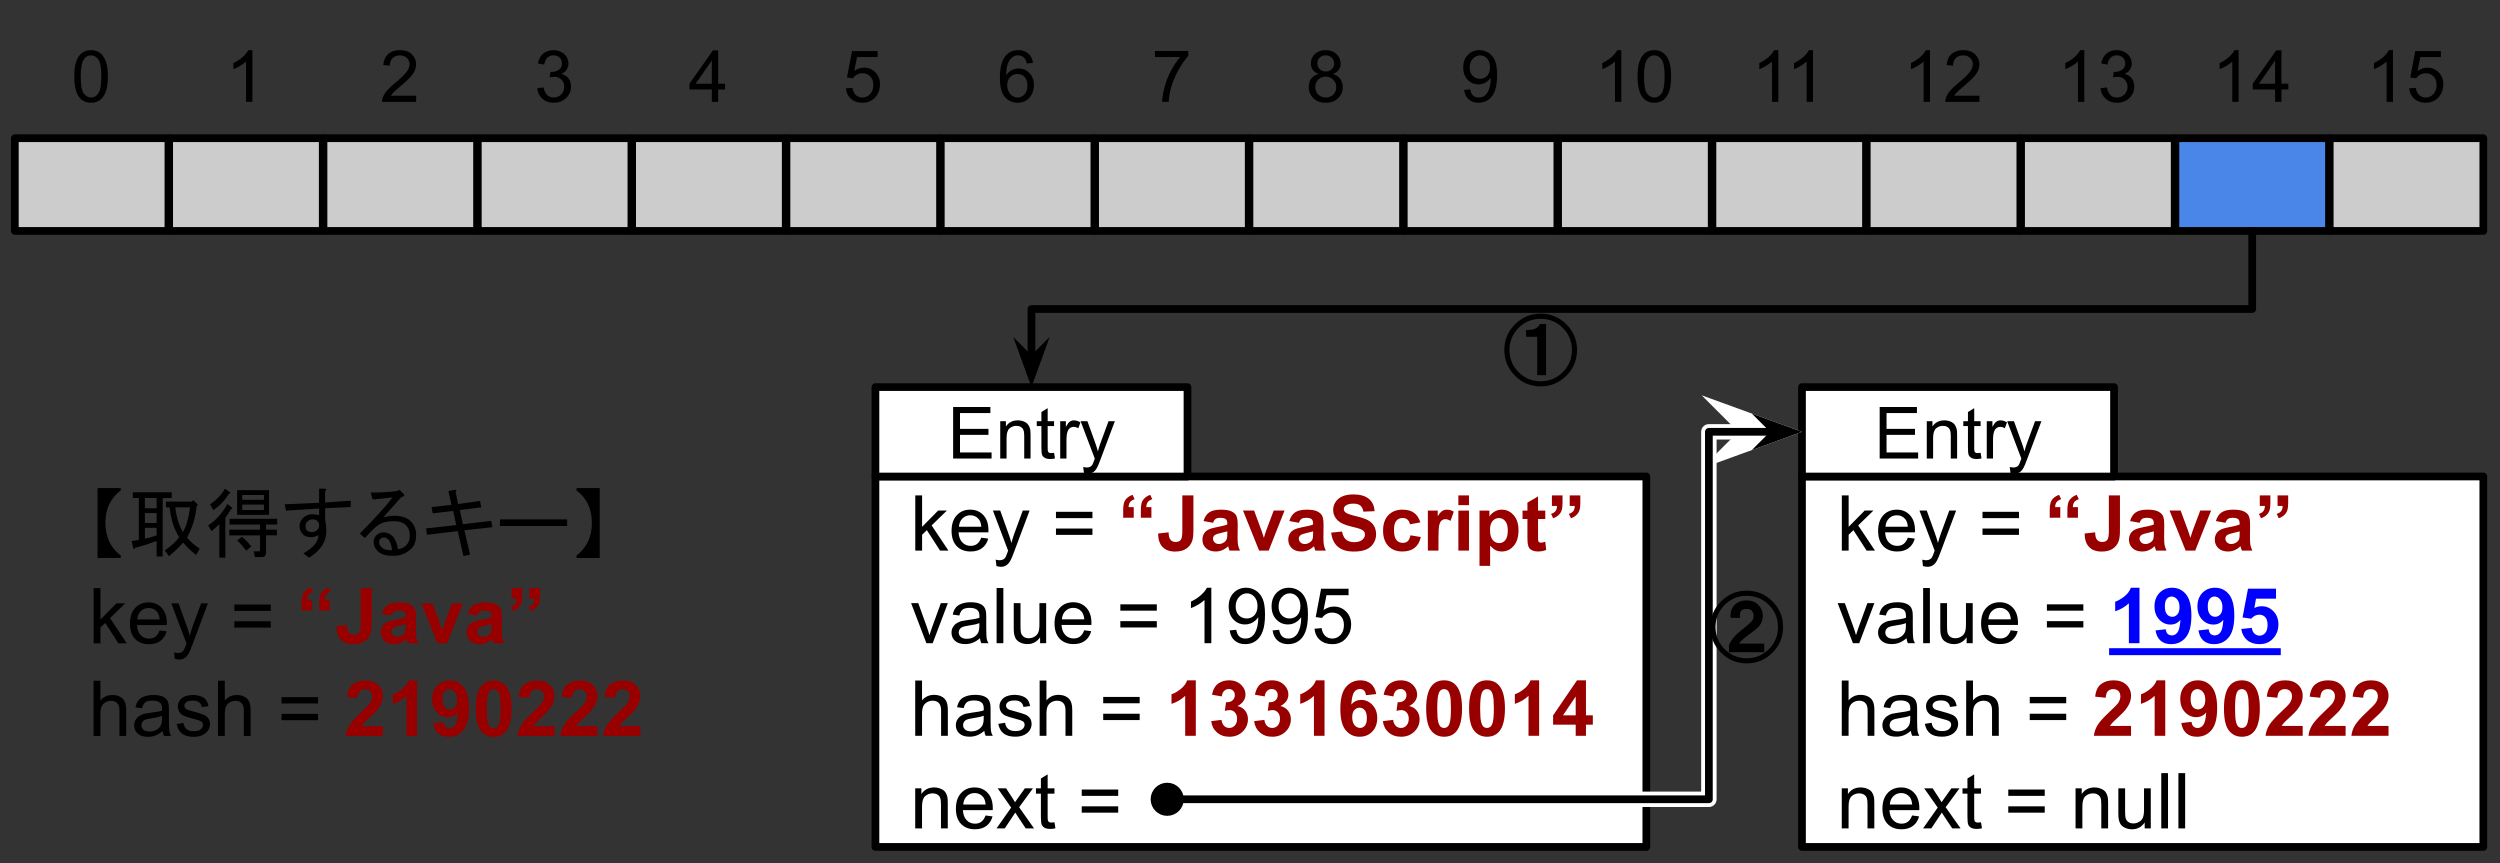 <svg version="1.1" viewBox="0.0 0.0 647.979 223.738" fill="none" stroke="none" stroke-linecap="square" stroke-miterlimit="10" xmlns:xlink="http://www.w3.org/1999/xlink" xmlns="http://www.w3.org/2000/svg"><rect x="0.0" y="0.0" width="647.979" height="223.738" fill="#333333" stroke="none"/><clipPath id="p.0"><path d="m0 0l647.979 0l0 223.738l-647.979 0l0 -223.738z" clip-rule="nonzero"/></clipPath><g clip-path="url(#p.0)"><path fill="#000000" fill-opacity="0.0" d="m0 0l647.979 0l0 223.738l-647.979 0z" fill-rule="evenodd"/><path fill="#ffffff" d="m226.906 123.493l199.811 0l0 96.031l-199.811 0z" fill-rule="evenodd"/><path stroke="#000000" stroke-width="2.0" stroke-linejoin="round" stroke-linecap="butt" d="m226.906 123.493l199.811 0l0 96.031l-199.811 0z" fill-rule="evenodd"/><path fill="#000000" d="m237.234 142.709l0 -14.312l1.766 0l0 8.156l4.156 -4.219l2.266 0l-3.953 3.844l4.359 6.531l-2.172 0l-3.422 -5.297l-1.234 1.188l0 4.109l-1.766 0zm17.094 -3.344l1.812 0.234q-0.422 1.578 -1.594 2.469q-1.156 0.875 -2.969 0.875q-2.266 0 -3.609 -1.391q-1.328 -1.406 -1.328 -3.938q0 -2.625 1.344 -4.062q1.344 -1.453 3.5 -1.453q2.078 0 3.391 1.422q1.328 1.406 1.328 3.984q0 0.156 -0.016 0.469l-7.734 0q0.094 1.703 0.969 2.609q0.875 0.906 2.172 0.906q0.969 0 1.641 -0.5q0.688 -0.516 1.094 -1.625zm-5.781 -2.844l5.797 0q-0.109 -1.297 -0.656 -1.953q-0.844 -1.016 -2.188 -1.016q-1.203 0 -2.031 0.812q-0.828 0.797 -0.922 2.156zm9.717 10.188l-0.188 -1.656q0.578 0.156 1.0 0.156q0.594 0 0.938 -0.203q0.359 -0.188 0.578 -0.531q0.172 -0.266 0.547 -1.312q0.047 -0.156 0.156 -0.438l-3.938 -10.391l1.891 0l2.156 6.016q0.422 1.141 0.75 2.391q0.312 -1.203 0.719 -2.359l2.219 -6.047l1.766 0l-3.953 10.547q-0.625 1.719 -0.984 2.359q-0.469 0.875 -1.078 1.266q-0.594 0.406 -1.438 0.406q-0.516 0 -1.141 -0.203zm24.885 -12.422l-9.453 0l0 -1.641l9.453 0l0 1.641zm0 4.344l-9.453 0l0 -1.641l9.453 0l0 1.641z" fill-rule="nonzero"/><path fill="#980000" d="m293.853 134.194l-2.734 0l0 -1.969q0 -1.188 0.203 -1.875q0.203 -0.688 0.766 -1.234q0.578 -0.547 1.453 -0.859l0.547 1.125q-0.828 0.281 -1.188 0.766q-0.359 0.484 -0.375 1.297l1.328 0l0 2.75zm4.578 0l-2.734 0l0 -1.969q0 -1.203 0.203 -1.875q0.219 -0.688 0.781 -1.234q0.578 -0.547 1.438 -0.859l0.547 1.125q-0.828 0.281 -1.188 0.766q-0.344 0.484 -0.375 1.297l1.328 0l0 2.75zm8.016 -5.797l2.875 0l0 9.062q0 1.766 -0.312 2.734q-0.422 1.25 -1.531 2.016q-1.094 0.75 -2.906 0.75q-2.109 0 -3.25 -1.188q-1.141 -1.188 -1.156 -3.484l2.719 -0.312q0.047 1.234 0.359 1.734q0.469 0.766 1.438 0.766q0.969 0 1.359 -0.547q0.406 -0.547 0.406 -2.281l0 -9.25zm7.982 7.109l-2.484 -0.453q0.422 -1.5 1.438 -2.219q1.031 -0.734 3.047 -0.734q1.844 0 2.734 0.438q0.906 0.438 1.266 1.109q0.375 0.656 0.375 2.453l-0.031 3.203q0 1.359 0.125 2.016q0.141 0.641 0.5 1.391l-2.719 0q-0.109 -0.281 -0.266 -0.812q-0.062 -0.25 -0.094 -0.328q-0.703 0.688 -1.516 1.031q-0.797 0.344 -1.703 0.344q-1.594 0 -2.516 -0.859q-0.922 -0.875 -0.922 -2.203q0 -0.891 0.406 -1.578q0.422 -0.688 1.172 -1.047q0.766 -0.375 2.203 -0.641q1.922 -0.359 2.656 -0.672l0 -0.281q0 -0.781 -0.391 -1.109q-0.391 -0.344 -1.469 -0.344q-0.734 0 -1.156 0.281q-0.406 0.281 -0.656 1.016zm3.672 2.219q-0.531 0.172 -1.672 0.422q-1.141 0.25 -1.484 0.484q-0.547 0.375 -0.547 0.969q0 0.562 0.422 0.984q0.438 0.422 1.109 0.422q0.734 0 1.406 -0.484q0.5 -0.375 0.656 -0.906q0.109 -0.359 0.109 -1.344l0 -0.547zm8.248 4.984l-4.172 -10.375l2.875 0l1.953 5.297l0.578 1.766q0.219 -0.672 0.281 -0.891q0.125 -0.438 0.281 -0.875l1.984 -5.297l2.812 0l-4.109 10.375l-2.484 0zm10.326 -7.203l-2.484 -0.453q0.422 -1.5 1.438 -2.219q1.031 -0.734 3.047 -0.734q1.844 0 2.734 0.438q0.906 0.438 1.266 1.109q0.375 0.656 0.375 2.453l-0.031 3.203q0 1.359 0.125 2.016q0.141 0.641 0.5 1.391l-2.719 0q-0.109 -0.281 -0.266 -0.812q-0.062 -0.25 -0.094 -0.328q-0.703 0.688 -1.516 1.031q-0.797 0.344 -1.703 0.344q-1.594 0 -2.516 -0.859q-0.922 -0.875 -0.922 -2.203q0 -0.891 0.406 -1.578q0.422 -0.688 1.172 -1.047q0.766 -0.375 2.203 -0.641q1.922 -0.359 2.656 -0.672l0 -0.281q0 -0.781 -0.391 -1.109q-0.391 -0.344 -1.469 -0.344q-0.734 0 -1.156 0.281q-0.406 0.281 -0.656 1.016zm3.672 2.219q-0.531 0.172 -1.672 0.422q-1.141 0.25 -1.484 0.484q-0.547 0.375 -0.547 0.969q0 0.562 0.422 0.984q0.438 0.422 1.109 0.422q0.734 0 1.406 -0.484q0.5 -0.375 0.656 -0.906q0.109 -0.359 0.109 -1.344l0 -0.547zm4.686 0.328l2.812 -0.281q0.266 1.422 1.031 2.094q0.781 0.656 2.094 0.656q1.406 0 2.109 -0.594q0.703 -0.594 0.703 -1.375q0 -0.516 -0.297 -0.859q-0.297 -0.359 -1.031 -0.625q-0.516 -0.188 -2.312 -0.625q-2.328 -0.578 -3.266 -1.422q-1.328 -1.188 -1.328 -2.875q0 -1.094 0.625 -2.047q0.625 -0.953 1.781 -1.453q1.172 -0.5 2.828 -0.5q2.688 0 4.047 1.188q1.375 1.172 1.438 3.156l-2.891 0.125q-0.188 -1.109 -0.797 -1.594q-0.609 -0.484 -1.828 -0.484q-1.266 0 -1.969 0.516q-0.469 0.344 -0.469 0.891q0 0.516 0.438 0.875q0.547 0.453 2.656 0.953q2.109 0.5 3.109 1.031q1.016 0.531 1.578 1.453q0.578 0.922 0.578 2.281q0 1.234 -0.688 2.312q-0.672 1.062 -1.922 1.594q-1.25 0.516 -3.125 0.516q-2.703 0 -4.172 -1.25q-1.453 -1.25 -1.734 -3.656zm23.105 -2.656l-2.703 0.5q-0.141 -0.812 -0.625 -1.219q-0.484 -0.422 -1.25 -0.422q-1.031 0 -1.641 0.719q-0.609 0.703 -0.609 2.359q0 1.844 0.609 2.609q0.625 0.766 1.672 0.766q0.781 0 1.281 -0.438q0.5 -0.453 0.703 -1.531l2.688 0.453q-0.406 1.859 -1.609 2.812q-1.188 0.938 -3.188 0.938q-2.281 0 -3.641 -1.438q-1.344 -1.438 -1.344 -3.969q0 -2.578 1.359 -4.0q1.359 -1.438 3.672 -1.438q1.891 0 3.0 0.828q1.125 0.812 1.625 2.469zm4.701 7.312l-2.75 0l0 -10.375l2.562 0l0 1.484q0.641 -1.047 1.156 -1.375q0.531 -0.344 1.203 -0.344q0.938 0 1.797 0.516l-0.844 2.391q-0.688 -0.438 -1.281 -0.438q-0.578 0 -0.984 0.312q-0.406 0.312 -0.641 1.156q-0.219 0.828 -0.219 3.469l0 3.203zm5.158 -11.781l0 -2.531l2.75 0l0 2.531l-2.75 0zm0 11.781l0 -10.375l2.75 0l0 10.375l-2.75 0zm5.479 -10.375l2.562 0l0 1.531q0.5 -0.781 1.344 -1.266q0.844 -0.5 1.891 -0.5q1.797 0 3.047 1.422q1.266 1.406 1.266 3.938q0 2.609 -1.266 4.047q-1.266 1.438 -3.078 1.438q-0.859 0 -1.562 -0.344q-0.688 -0.344 -1.453 -1.172l0 5.234l-2.75 0l0 -14.328zm2.719 5.016q0 1.75 0.688 2.594q0.688 0.828 1.688 0.828q0.953 0 1.594 -0.766q0.641 -0.781 0.641 -2.516q0 -1.641 -0.656 -2.422q-0.656 -0.797 -1.625 -0.797q-1.0 0 -1.672 0.781q-0.656 0.766 -0.656 2.297zm14.326 -5.016l0 2.188l-1.875 0l0 4.188q0 1.266 0.047 1.484q0.062 0.203 0.25 0.344q0.203 0.125 0.469 0.125q0.375 0 1.109 -0.266l0.234 2.141q-0.969 0.406 -2.172 0.406q-0.75 0 -1.344 -0.25q-0.594 -0.25 -0.875 -0.641q-0.266 -0.406 -0.375 -1.078q-0.094 -0.469 -0.094 -1.922l0 -4.531l-1.266 0l0 -2.188l1.266 0l0 -2.062l2.75 -1.594l0 3.656l1.875 0zm6.332 -3.938l2.75 0l0 1.969q0 1.188 -0.219 1.875q-0.203 0.688 -0.781 1.234q-0.562 0.547 -1.438 0.859l-0.531 -1.141q0.812 -0.266 1.172 -0.75q0.359 -0.5 0.359 -1.312l-1.312 0l0 -2.734zm-4.609 0l2.75 0l0 1.969q0 1.188 -0.219 1.875q-0.203 0.688 -0.781 1.234q-0.562 0.547 -1.438 0.859l-0.531 -1.141q0.828 -0.266 1.172 -0.75q0.359 -0.5 0.375 -1.312l-1.328 0l0 -2.734z" fill-rule="nonzero"/><path fill="#000000" d="m240.109 166.709l-3.953 -10.375l1.859 0l2.234 6.219q0.359 1.0 0.656 2.078q0.234 -0.812 0.656 -1.969l2.297 -6.328l1.812 0l-3.922 10.375l-1.641 0zm13.891 -1.281q-0.984 0.828 -1.891 1.172q-0.906 0.344 -1.938 0.344q-1.703 0 -2.625 -0.828q-0.922 -0.844 -0.922 -2.141q0 -0.766 0.344 -1.391q0.359 -0.625 0.922 -1.0q0.562 -0.391 1.266 -0.594q0.516 -0.125 1.562 -0.266q2.125 -0.25 3.125 -0.594q0.016 -0.359 0.016 -0.469q0 -1.062 -0.5 -1.516q-0.672 -0.594 -2.0 -0.594q-1.25 0 -1.844 0.438q-0.578 0.438 -0.859 1.547l-1.719 -0.234q0.234 -1.109 0.766 -1.781q0.531 -0.688 1.547 -1.047q1.016 -0.375 2.359 -0.375q1.328 0 2.156 0.312q0.828 0.312 1.219 0.797q0.391 0.469 0.547 1.188q0.094 0.453 0.094 1.625l0 2.344q0 2.453 0.109 3.109q0.109 0.641 0.453 1.234l-1.844 0q-0.266 -0.547 -0.344 -1.281zm-0.156 -3.922q-0.953 0.391 -2.875 0.656q-1.078 0.156 -1.531 0.359q-0.438 0.188 -0.688 0.562q-0.25 0.375 -0.25 0.844q0 0.703 0.531 1.172q0.531 0.469 1.562 0.469q1.016 0 1.797 -0.438q0.797 -0.453 1.172 -1.219q0.281 -0.609 0.281 -1.766l0 -0.641zm4.467 5.203l0 -14.312l1.75 0l0 14.312l-1.75 0zm11.271 0l0 -1.531q-1.203 1.766 -3.281 1.766q-0.922 0 -1.719 -0.344q-0.797 -0.359 -1.188 -0.891q-0.375 -0.531 -0.531 -1.312q-0.109 -0.516 -0.109 -1.641l0 -6.422l1.75 0l0 5.75q0 1.375 0.109 1.859q0.172 0.688 0.703 1.094q0.547 0.391 1.328 0.391q0.797 0 1.484 -0.406q0.703 -0.406 0.984 -1.094q0.297 -0.703 0.297 -2.031l0 -5.562l1.75 0l0 10.375l-1.578 0zm11.436 -3.344l1.812 0.234q-0.422 1.578 -1.594 2.469q-1.156 0.875 -2.969 0.875q-2.266 0 -3.609 -1.391q-1.328 -1.406 -1.328 -3.938q0 -2.625 1.344 -4.062q1.344 -1.453 3.5 -1.453q2.078 0 3.391 1.422q1.328 1.406 1.328 3.984q0 0.156 -0.016 0.469l-7.734 0q0.094 1.703 0.969 2.609q0.875 0.906 2.172 0.906q0.969 0 1.641 -0.5q0.688 -0.516 1.094 -1.625zm-5.781 -2.844l5.797 0q-0.109 -1.297 -0.656 -1.953q-0.844 -1.016 -2.188 -1.016q-1.203 0 -2.031 0.812q-0.828 0.797 -0.922 2.156zm24.602 -2.234l-9.453 0l0 -1.641l9.453 0l0 1.641zm0 4.344l-9.453 0l0 -1.641l9.453 0l0 1.641zm14.127 4.078l-1.766 0l0 -11.203q-0.625 0.609 -1.656 1.219q-1.031 0.594 -1.859 0.906l0 -1.703q1.484 -0.688 2.578 -1.672q1.109 -1.0 1.562 -1.922l1.141 0l0 14.375zm4.764 -3.312l1.688 -0.156q0.219 1.188 0.812 1.734q0.609 0.531 1.562 0.531q0.812 0 1.422 -0.359q0.609 -0.375 1.0 -1.0q0.391 -0.625 0.656 -1.672q0.266 -1.062 0.266 -2.156q0 -0.109 -0.016 -0.344q-0.531 0.828 -1.438 1.359q-0.906 0.516 -1.984 0.516q-1.766 0 -3.0 -1.281q-1.234 -1.297 -1.234 -3.406q0 -2.172 1.281 -3.5q1.297 -1.328 3.219 -1.328q1.406 0 2.562 0.75q1.156 0.75 1.75 2.141q0.609 1.391 0.609 4.031q0 2.75 -0.609 4.375q-0.594 1.625 -1.766 2.484q-1.172 0.844 -2.75 0.844q-1.688 0 -2.75 -0.938q-1.062 -0.938 -1.281 -2.625zm7.203 -6.312q0 -1.516 -0.812 -2.406q-0.797 -0.891 -1.938 -0.891q-1.172 0 -2.047 0.969q-0.859 0.953 -0.859 2.469q0 1.375 0.812 2.234q0.828 0.844 2.047 0.844q1.219 0 2.0 -0.844q0.797 -0.859 0.797 -2.375zm3.92 6.312l1.688 -0.156q0.219 1.188 0.812 1.734q0.609 0.531 1.562 0.531q0.812 0 1.422 -0.359q0.609 -0.375 1.0 -1.0q0.391 -0.625 0.656 -1.672q0.266 -1.062 0.266 -2.156q0 -0.109 -0.016 -0.344q-0.531 0.828 -1.438 1.359q-0.906 0.516 -1.984 0.516q-1.766 0 -3.0 -1.281q-1.234 -1.297 -1.234 -3.406q0 -2.172 1.281 -3.5q1.297 -1.328 3.219 -1.328q1.406 0 2.562 0.75q1.156 0.75 1.75 2.141q0.609 1.391 0.609 4.031q0 2.75 -0.609 4.375q-0.594 1.625 -1.766 2.484q-1.172 0.844 -2.75 0.844q-1.688 0 -2.75 -0.938q-1.062 -0.938 -1.281 -2.625zm7.203 -6.312q0 -1.516 -0.812 -2.406q-0.797 -0.891 -1.938 -0.891q-1.172 0 -2.047 0.969q-0.859 0.953 -0.859 2.469q0 1.375 0.812 2.234q0.828 0.844 2.047 0.844q1.219 0 2.0 -0.844q0.797 -0.859 0.797 -2.375zm3.654 5.875l1.844 -0.156q0.203 1.344 0.953 2.031q0.75 0.672 1.812 0.672q1.266 0 2.141 -0.953q0.875 -0.953 0.875 -2.547q0 -1.5 -0.844 -2.359q-0.844 -0.875 -2.203 -0.875q-0.859 0 -1.547 0.391q-0.672 0.375 -1.062 1.0l-1.656 -0.219l1.391 -7.359l7.125 0l0 1.688l-5.719 0l-0.766 3.844q1.281 -0.906 2.703 -0.906q1.875 0 3.156 1.312q1.297 1.297 1.297 3.328q0 1.953 -1.141 3.359q-1.375 1.75 -3.75 1.75q-1.953 0 -3.203 -1.094q-1.234 -1.094 -1.406 -2.906z" fill-rule="nonzero"/><path fill="#000000" d="m237.218 190.709l0 -14.312l1.766 0l0 5.125q1.234 -1.422 3.109 -1.422q1.141 0 1.984 0.453q0.859 0.453 1.219 1.266q0.375 0.797 0.375 2.312l0 6.578l-1.75 0l0 -6.578q0 -1.312 -0.578 -1.906q-0.578 -0.609 -1.609 -0.609q-0.781 0 -1.484 0.406q-0.688 0.406 -0.984 1.109q-0.281 0.688 -0.281 1.906l0 5.672l-1.766 0zm17.904 -1.281q-0.984 0.828 -1.891 1.172q-0.906 0.344 -1.938 0.344q-1.703 0 -2.625 -0.828q-0.922 -0.844 -0.922 -2.141q0 -0.766 0.344 -1.391q0.359 -0.625 0.922 -1.0q0.562 -0.391 1.266 -0.594q0.516 -0.125 1.562 -0.266q2.125 -0.25 3.125 -0.594q0.016 -0.359 0.016 -0.469q0 -1.062 -0.5 -1.516q-0.672 -0.594 -2.0 -0.594q-1.25 0 -1.844 0.438q-0.578 0.438 -0.859 1.547l-1.719 -0.234q0.234 -1.109 0.766 -1.781q0.531 -0.688 1.547 -1.047q1.016 -0.375 2.359 -0.375q1.328 0 2.156 0.312q0.828 0.312 1.219 0.797q0.391 0.469 0.547 1.188q0.094 0.453 0.094 1.625l0 2.344q0 2.453 0.109 3.109q0.109 0.641 0.453 1.234l-1.844 0q-0.266 -0.547 -0.344 -1.281zm-0.156 -3.922q-0.953 0.391 -2.875 0.656q-1.078 0.156 -1.531 0.359q-0.438 0.188 -0.688 0.562q-0.25 0.375 -0.25 0.844q0 0.703 0.531 1.172q0.531 0.469 1.562 0.469q1.016 0 1.797 -0.438q0.797 -0.453 1.172 -1.219q0.281 -0.609 0.281 -1.766l0 -0.641zm3.795 2.109l1.75 -0.281q0.141 1.047 0.812 1.609q0.672 0.547 1.875 0.547q1.203 0 1.781 -0.484q0.594 -0.5 0.594 -1.156q0 -0.594 -0.516 -0.938q-0.359 -0.234 -1.797 -0.594q-1.938 -0.5 -2.688 -0.844q-0.734 -0.359 -1.125 -0.984q-0.391 -0.641 -0.391 -1.406q0 -0.688 0.312 -1.281q0.328 -0.594 0.875 -0.984q0.406 -0.297 1.109 -0.5q0.719 -0.219 1.531 -0.219q1.219 0 2.141 0.359q0.922 0.344 1.359 0.953q0.438 0.594 0.609 1.594l-1.719 0.234q-0.125 -0.797 -0.688 -1.234q-0.562 -0.453 -1.578 -0.453q-1.219 0 -1.734 0.406q-0.516 0.391 -0.516 0.922q0 0.344 0.219 0.625q0.203 0.281 0.672 0.469q0.266 0.094 1.547 0.438q1.875 0.5 2.609 0.828q0.734 0.312 1.156 0.922q0.422 0.594 0.422 1.5q0 0.875 -0.516 1.656q-0.516 0.781 -1.484 1.203q-0.969 0.422 -2.188 0.422q-2.016 0 -3.078 -0.844q-1.062 -0.844 -1.359 -2.484zm10.703 3.094l0 -14.312l1.766 0l0 5.125q1.234 -1.422 3.109 -1.422q1.141 0 1.984 0.453q0.859 0.453 1.219 1.266q0.375 0.797 0.375 2.312l0 6.578l-1.75 0l0 -6.578q0 -1.312 -0.578 -1.906q-0.578 -0.609 -1.609 -0.609q-0.781 0 -1.484 0.406q-0.688 0.406 -0.984 1.109q-0.281 0.688 -0.281 1.906l0 5.672l-1.766 0zm25.93 -8.422l-9.453 0l0 -1.641l9.453 0l0 1.641zm0 4.344l-9.453 0l0 -1.641l9.453 0l0 1.641z" fill-rule="nonzero"/><path fill="#980000" d="m309.943 190.709l-2.75 0l0 -10.344q-1.5 1.406 -3.547 2.078l0 -2.484q1.078 -0.359 2.328 -1.328q1.266 -0.984 1.734 -2.297l2.234 0l0 14.375zm3.998 -3.797l2.656 -0.328q0.125 1.016 0.688 1.562q0.562 0.531 1.344 0.531q0.859 0 1.438 -0.641q0.578 -0.656 0.578 -1.75q0 -1.031 -0.562 -1.625q-0.547 -0.609 -1.359 -0.609q-0.516 0 -1.25 0.203l0.297 -2.234q1.109 0.031 1.688 -0.484q0.594 -0.516 0.594 -1.359q0 -0.734 -0.438 -1.156q-0.422 -0.438 -1.125 -0.438q-0.703 0 -1.203 0.5q-0.5 0.484 -0.609 1.422l-2.531 -0.438q0.266 -1.297 0.797 -2.062q0.531 -0.781 1.484 -1.219q0.953 -0.453 2.141 -0.453q2.016 0 3.234 1.281q1.016 1.062 1.016 2.391q0 1.891 -2.062 3.0q1.234 0.266 1.969 1.188q0.734 0.922 0.734 2.219q0 1.891 -1.375 3.219q-1.375 1.328 -3.438 1.328q-1.938 0 -3.219 -1.125q-1.281 -1.125 -1.484 -2.922zm11.123 0l2.656 -0.328q0.125 1.016 0.688 1.562q0.562 0.531 1.344 0.531q0.859 0 1.438 -0.641q0.578 -0.656 0.578 -1.75q0 -1.031 -0.562 -1.625q-0.547 -0.609 -1.359 -0.609q-0.516 0 -1.25 0.203l0.297 -2.234q1.109 0.031 1.688 -0.484q0.594 -0.516 0.594 -1.359q0 -0.734 -0.438 -1.156q-0.422 -0.438 -1.125 -0.438q-0.703 0 -1.203 0.5q-0.5 0.484 -0.609 1.422l-2.531 -0.438q0.266 -1.297 0.797 -2.062q0.531 -0.781 1.484 -1.219q0.953 -0.453 2.141 -0.453q2.016 0 3.234 1.281q1.016 1.062 1.016 2.391q0 1.891 -2.062 3.0q1.234 0.266 1.969 1.188q0.734 0.922 0.734 2.219q0 1.891 -1.375 3.219q-1.375 1.328 -3.438 1.328q-1.938 0 -3.219 -1.125q-1.281 -1.125 -1.484 -2.922zm18.248 3.797l-2.75 0l0 -10.344q-1.5 1.406 -3.547 2.078l0 -2.484q1.078 -0.359 2.328 -1.328q1.266 -0.984 1.734 -2.297l2.234 0l0 14.375zm13.389 -10.812l-2.656 0.297q-0.094 -0.828 -0.5 -1.219q-0.406 -0.391 -1.062 -0.391q-0.875 0 -1.484 0.781q-0.594 0.781 -0.75 3.25q1.031 -1.203 2.547 -1.203q1.719 0 2.938 1.312q1.234 1.297 1.234 3.375q0 2.203 -1.297 3.531q-1.281 1.328 -3.297 1.328q-2.172 0 -3.578 -1.688q-1.391 -1.688 -1.391 -5.531q0 -3.938 1.453 -5.672q1.469 -1.734 3.781 -1.734q1.641 0 2.703 0.922q1.078 0.906 1.359 2.641zm-6.219 5.984q0 1.344 0.609 2.078q0.625 0.719 1.422 0.719q0.75 0 1.25 -0.594q0.516 -0.594 0.516 -1.953q0 -1.406 -0.547 -2.047q-0.547 -0.656 -1.359 -0.656q-0.797 0 -1.344 0.625q-0.547 0.625 -0.547 1.828zm7.951 1.031l2.656 -0.328q0.125 1.016 0.688 1.562q0.562 0.531 1.344 0.531q0.859 0 1.438 -0.641q0.578 -0.656 0.578 -1.75q0 -1.031 -0.562 -1.625q-0.547 -0.609 -1.359 -0.609q-0.516 0 -1.25 0.203l0.297 -2.234q1.109 0.031 1.688 -0.484q0.594 -0.516 0.594 -1.359q0 -0.734 -0.438 -1.156q-0.422 -0.438 -1.125 -0.438q-0.703 0 -1.203 0.5q-0.5 0.484 -0.609 1.422l-2.531 -0.438q0.266 -1.297 0.797 -2.062q0.531 -0.781 1.484 -1.219q0.953 -0.453 2.141 -0.453q2.016 0 3.234 1.281q1.016 1.062 1.016 2.391q0 1.891 -2.062 3.0q1.234 0.266 1.969 1.188q0.734 0.922 0.734 2.219q0 1.891 -1.375 3.219q-1.375 1.328 -3.438 1.328q-1.938 0 -3.219 -1.125q-1.281 -1.125 -1.484 -2.922zm15.857 -10.578q2.078 0 3.25 1.484q1.406 1.75 1.406 5.828q0 4.062 -1.406 5.844q-1.172 1.469 -3.25 1.469q-2.078 0 -3.359 -1.609q-1.281 -1.609 -1.281 -5.734q0 -4.047 1.406 -5.812q1.156 -1.469 3.234 -1.469zm0 2.281q-0.5 0 -0.891 0.312q-0.391 0.312 -0.594 1.141q-0.281 1.062 -0.281 3.578q0 2.516 0.25 3.469q0.25 0.938 0.625 1.25q0.391 0.312 0.891 0.312q0.5 0 0.891 -0.312q0.391 -0.328 0.609 -1.141q0.281 -1.062 0.281 -3.578q0 -2.516 -0.25 -3.453q-0.25 -0.953 -0.641 -1.266q-0.391 -0.312 -0.891 -0.312zm11.123 -2.281q2.078 0 3.25 1.484q1.406 1.75 1.406 5.828q0 4.062 -1.406 5.844q-1.172 1.469 -3.25 1.469q-2.078 0 -3.359 -1.609q-1.281 -1.609 -1.281 -5.734q0 -4.047 1.406 -5.812q1.156 -1.469 3.234 -1.469zm0 2.281q-0.5 0 -0.891 0.312q-0.391 0.312 -0.594 1.141q-0.281 1.062 -0.281 3.578q0 2.516 0.25 3.469q0.25 0.938 0.625 1.25q0.391 0.312 0.891 0.312q0.5 0 0.891 -0.312q0.391 -0.328 0.609 -1.141q0.281 -1.062 0.281 -3.578q0 -2.516 -0.25 -3.453q-0.25 -0.953 -0.641 -1.266q-0.391 -0.312 -0.891 -0.312zm13.514 12.094l-2.75 0l0 -10.344q-1.5 1.406 -3.547 2.078l0 -2.484q1.078 -0.359 2.328 -1.328q1.266 -0.984 1.734 -2.297l2.234 0l0 14.375zm9.482 0l0 -2.875l-5.859 0l0 -2.406l6.203 -9.094l2.312 0l0 9.078l1.781 0l0 2.422l-1.781 0l0 2.875l-2.656 0zm0 -5.297l0 -4.891l-3.297 4.891l3.297 0z" fill-rule="nonzero"/><path fill="#000000" d="m237.218 214.709l0 -10.375l1.594 0l0 1.484q1.141 -1.719 3.297 -1.719q0.938 0 1.719 0.344q0.797 0.328 1.188 0.875q0.391 0.547 0.547 1.297q0.094 0.5 0.094 1.719l0 6.375l-1.766 0l0 -6.312q0 -1.078 -0.203 -1.609q-0.203 -0.531 -0.734 -0.844q-0.516 -0.312 -1.219 -0.312q-1.125 0 -1.938 0.719q-0.812 0.703 -0.812 2.688l0 5.672l-1.766 0zm18.232 -3.344l1.812 0.234q-0.422 1.578 -1.594 2.469q-1.156 0.875 -2.969 0.875q-2.266 0 -3.609 -1.391q-1.328 -1.406 -1.328 -3.938q0 -2.625 1.344 -4.062q1.344 -1.453 3.5 -1.453q2.078 0 3.391 1.422q1.328 1.406 1.328 3.984q0 0.156 -0.016 0.469l-7.734 0q0.094 1.703 0.969 2.609q0.875 0.906 2.172 0.906q0.969 0 1.641 -0.5q0.688 -0.516 1.094 -1.625zm-5.781 -2.844l5.797 0q-0.109 -1.297 -0.656 -1.953q-0.844 -1.016 -2.188 -1.016q-1.203 0 -2.031 0.812q-0.828 0.797 -0.922 2.156zm8.623 6.188l3.797 -5.391l-3.5 -4.984l2.188 0l1.594 2.438q0.453 0.688 0.719 1.156q0.438 -0.641 0.797 -1.141l1.75 -2.453l2.094 0l-3.578 4.891l3.859 5.484l-2.156 0l-2.141 -3.219l-0.562 -0.875l-2.719 4.094l-2.141 0zm15.016 -1.578l0.25 1.562q-0.734 0.156 -1.328 0.156q-0.953 0 -1.484 -0.297q-0.516 -0.312 -0.734 -0.797q-0.219 -0.5 -0.219 -2.078l0 -5.969l-1.281 0l0 -1.375l1.281 0l0 -2.562l1.75 -1.062l0 3.625l1.766 0l0 1.375l-1.766 0l0 6.062q0 0.75 0.094 0.969q0.094 0.203 0.297 0.344q0.219 0.125 0.609 0.125q0.281 0 0.766 -0.078zm16.52 -6.844l-9.453 0l0 -1.641l9.453 0l0 1.641zm0 4.344l-9.453 0l0 -1.641l9.453 0l0 1.641z" fill-rule="nonzero"/><path fill="#cccccc" d="m3.845 35.824l39.811 0l0 24.031l-39.811 0z" fill-rule="evenodd"/><path stroke="#000000" stroke-width="2.0" stroke-linejoin="round" stroke-linecap="butt" d="m3.845 35.824l39.811 0l0 24.031l-39.811 0z" fill-rule="evenodd"/><path fill="#000000" fill-opacity="0.0" d="m3.655 -0.52l40.0 0l0 40.0l-40.0 0z" fill-rule="evenodd"/><path fill="#000000" d="m19.248 19.807q0 -2.359 0.484 -3.797q0.484 -1.453 1.438 -2.234q0.969 -0.781 2.422 -0.781q1.078 0 1.891 0.438q0.812 0.422 1.328 1.25q0.531 0.812 0.828 1.984q0.312 1.156 0.312 3.141q0 2.359 -0.484 3.812q-0.484 1.438 -1.453 2.234q-0.953 0.781 -2.422 0.781q-1.922 0 -3.031 -1.391q-1.312 -1.672 -1.312 -5.438zm1.672 0q0 3.297 0.766 4.391q0.781 1.078 1.906 1.078q1.141 0 1.906 -1.094q0.766 -1.094 0.766 -4.375q0 -3.297 -0.766 -4.375q-0.766 -1.078 -1.922 -1.078q-1.125 0 -1.797 0.953q-0.859 1.219 -0.859 4.5z" fill-rule="nonzero"/><path fill="#ffffff" d="m467.058 123.493l176.598 0l0 96.031l-176.598 0z" fill-rule="evenodd"/><path stroke="#000000" stroke-width="2.0" stroke-linejoin="round" stroke-linecap="butt" d="m467.058 123.493l176.598 0l0 96.031l-176.598 0z" fill-rule="evenodd"/><path fill="#000000" d="m477.386 142.709l0 -14.312l1.766 0l0 8.156l4.156 -4.219l2.266 0l-3.953 3.844l4.359 6.531l-2.172 0l-3.422 -5.297l-1.234 1.188l0 4.109l-1.766 0zm17.094 -3.344l1.812 0.234q-0.422 1.578 -1.594 2.469q-1.156 0.875 -2.969 0.875q-2.266 0 -3.609 -1.391q-1.328 -1.406 -1.328 -3.938q0 -2.625 1.344 -4.062q1.344 -1.453 3.5 -1.453q2.078 0 3.391 1.422q1.328 1.406 1.328 3.984q0 0.156 -0.016 0.469l-7.734 0q0.094 1.703 0.969 2.609q0.875 0.906 2.172 0.906q0.969 0 1.641 -0.5q0.688 -0.516 1.094 -1.625zm-5.781 -2.844l5.797 0q-0.109 -1.297 -0.656 -1.953q-0.844 -1.016 -2.188 -1.016q-1.203 0 -2.031 0.812q-0.828 0.797 -0.922 2.156zm9.717 10.188l-0.188 -1.656q0.578 0.156 1.0 0.156q0.594 0 0.938 -0.203q0.359 -0.188 0.578 -0.531q0.172 -0.266 0.547 -1.312q0.047 -0.156 0.156 -0.438l-3.938 -10.391l1.891 0l2.156 6.016q0.422 1.141 0.75 2.391q0.312 -1.203 0.719 -2.359l2.219 -6.047l1.766 0l-3.953 10.547q-0.625 1.719 -0.984 2.359q-0.469 0.875 -1.078 1.266q-0.594 0.406 -1.438 0.406q-0.516 0 -1.141 -0.203zm24.885 -12.422l-9.453 0l0 -1.641l9.453 0l0 1.641zm0 4.344l-9.453 0l0 -1.641l9.453 0l0 1.641z" fill-rule="nonzero"/><path fill="#980000" d="m534.005 134.194l-2.734 0l0 -1.969q0 -1.188 0.203 -1.875q0.203 -0.688 0.766 -1.234q0.578 -0.547 1.453 -0.859l0.547 1.125q-0.828 0.281 -1.188 0.766q-0.359 0.484 -0.375 1.297l1.328 0l0 2.75zm4.578 0l-2.734 0l0 -1.969q0 -1.203 0.203 -1.875q0.219 -0.688 0.781 -1.234q0.578 -0.547 1.438 -0.859l0.547 1.125q-0.828 0.281 -1.188 0.766q-0.344 0.484 -0.375 1.297l1.328 0l0 2.75zm8.016 -5.797l2.875 0l0 9.062q0 1.766 -0.312 2.734q-0.422 1.25 -1.531 2.016q-1.094 0.75 -2.906 0.75q-2.109 0 -3.25 -1.188q-1.141 -1.188 -1.156 -3.484l2.719 -0.312q0.047 1.234 0.359 1.734q0.469 0.766 1.438 0.766q0.969 0 1.359 -0.547q0.406 -0.547 0.406 -2.281l0 -9.25zm7.982 7.109l-2.484 -0.453q0.422 -1.5 1.438 -2.219q1.031 -0.734 3.047 -0.734q1.844 0 2.734 0.438q0.906 0.438 1.266 1.109q0.375 0.656 0.375 2.453l-0.031 3.203q0 1.359 0.125 2.016q0.141 0.641 0.5 1.391l-2.719 0q-0.109 -0.281 -0.266 -0.812q-0.062 -0.25 -0.094 -0.328q-0.703 0.688 -1.516 1.031q-0.797 0.344 -1.703 0.344q-1.594 0 -2.516 -0.859q-0.922 -0.875 -0.922 -2.203q0 -0.891 0.406 -1.578q0.422 -0.688 1.172 -1.047q0.766 -0.375 2.203 -0.641q1.922 -0.359 2.656 -0.672l0 -0.281q0 -0.781 -0.391 -1.109q-0.391 -0.344 -1.469 -0.344q-0.734 0 -1.156 0.281q-0.406 0.281 -0.656 1.016zm3.672 2.219q-0.531 0.172 -1.672 0.422q-1.141 0.25 -1.484 0.484q-0.547 0.375 -0.547 0.969q0 0.562 0.422 0.984q0.438 0.422 1.109 0.422q0.734 0 1.406 -0.484q0.5 -0.375 0.656 -0.906q0.109 -0.359 0.109 -1.344l0 -0.547zm8.248 4.984l-4.172 -10.375l2.875 0l1.953 5.297l0.578 1.766q0.219 -0.672 0.281 -0.891q0.125 -0.438 0.281 -0.875l1.984 -5.297l2.812 0l-4.109 10.375l-2.484 0zm10.326 -7.203l-2.484 -0.453q0.422 -1.5 1.438 -2.219q1.031 -0.734 3.047 -0.734q1.844 0 2.734 0.438q0.906 0.438 1.266 1.109q0.375 0.656 0.375 2.453l-0.031 3.203q0 1.359 0.125 2.016q0.141 0.641 0.5 1.391l-2.719 0q-0.109 -0.281 -0.266 -0.812q-0.062 -0.25 -0.094 -0.328q-0.703 0.688 -1.516 1.031q-0.797 0.344 -1.703 0.344q-1.594 0 -2.516 -0.859q-0.922 -0.875 -0.922 -2.203q0 -0.891 0.406 -1.578q0.422 -0.688 1.172 -1.047q0.766 -0.375 2.203 -0.641q1.922 -0.359 2.656 -0.672l0 -0.281q0 -0.781 -0.391 -1.109q-0.391 -0.344 -1.469 -0.344q-0.734 0 -1.156 0.281q-0.406 0.281 -0.656 1.016zm3.672 2.219q-0.531 0.172 -1.672 0.422q-1.141 0.25 -1.484 0.484q-0.547 0.375 -0.547 0.969q0 0.562 0.422 0.984q0.438 0.422 1.109 0.422q0.734 0 1.406 -0.484q0.5 -0.375 0.656 -0.906q0.109 -0.359 0.109 -1.344l0 -0.547zm9.826 -9.328l2.75 0l0 1.969q0 1.188 -0.219 1.875q-0.203 0.688 -0.781 1.234q-0.562 0.547 -1.438 0.859l-0.531 -1.141q0.812 -0.266 1.172 -0.75q0.359 -0.5 0.359 -1.312l-1.312 0l0 -2.734zm-4.609 0l2.75 0l0 1.969q0 1.188 -0.219 1.875q-0.203 0.688 -0.781 1.234q-0.562 0.547 -1.438 0.859l-0.531 -1.141q0.828 -0.266 1.172 -0.75q0.359 -0.5 0.375 -1.312l-1.328 0l0 -2.734z" fill-rule="nonzero"/><path fill="#000000" d="m480.261 166.709l-3.953 -10.375l1.859 0l2.234 6.219q0.359 1.0 0.656 2.078q0.234 -0.812 0.656 -1.969l2.297 -6.328l1.812 0l-3.922 10.375l-1.641 0zm13.891 -1.281q-0.984 0.828 -1.891 1.172q-0.906 0.344 -1.938 0.344q-1.703 0 -2.625 -0.828q-0.922 -0.844 -0.922 -2.141q0 -0.766 0.344 -1.391q0.359 -0.625 0.922 -1.0q0.562 -0.391 1.266 -0.594q0.516 -0.125 1.562 -0.266q2.125 -0.25 3.125 -0.594q0.016 -0.359 0.016 -0.469q0 -1.062 -0.5 -1.516q-0.672 -0.594 -2.0 -0.594q-1.25 0 -1.844 0.438q-0.578 0.438 -0.859 1.547l-1.719 -0.234q0.234 -1.109 0.766 -1.781q0.531 -0.688 1.547 -1.047q1.016 -0.375 2.359 -0.375q1.328 0 2.156 0.312q0.828 0.312 1.219 0.797q0.391 0.469 0.547 1.188q0.094 0.453 0.094 1.625l0 2.344q0 2.453 0.109 3.109q0.109 0.641 0.453 1.234l-1.844 0q-0.266 -0.547 -0.344 -1.281zm-0.156 -3.922q-0.953 0.391 -2.875 0.656q-1.078 0.156 -1.531 0.359q-0.438 0.188 -0.688 0.562q-0.25 0.375 -0.25 0.844q0 0.703 0.531 1.172q0.531 0.469 1.562 0.469q1.016 0 1.797 -0.438q0.797 -0.453 1.172 -1.219q0.281 -0.609 0.281 -1.766l0 -0.641zm4.467 5.203l0 -14.312l1.75 0l0 14.312l-1.75 0zm11.271 0l0 -1.531q-1.203 1.766 -3.281 1.766q-0.922 0 -1.719 -0.344q-0.797 -0.359 -1.188 -0.891q-0.375 -0.531 -0.531 -1.312q-0.109 -0.516 -0.109 -1.641l0 -6.422l1.75 0l0 5.75q0 1.375 0.109 1.859q0.172 0.688 0.703 1.094q0.547 0.391 1.328 0.391q0.797 0 1.484 -0.406q0.703 -0.406 0.984 -1.094q0.297 -0.703 0.297 -2.031l0 -5.562l1.75 0l0 10.375l-1.578 0zm11.436 -3.344l1.812 0.234q-0.422 1.578 -1.594 2.469q-1.156 0.875 -2.969 0.875q-2.266 0 -3.609 -1.391q-1.328 -1.406 -1.328 -3.938q0 -2.625 1.344 -4.062q1.344 -1.453 3.5 -1.453q2.078 0 3.391 1.422q1.328 1.406 1.328 3.984q0 0.156 -0.016 0.469l-7.734 0q0.094 1.703 0.969 2.609q0.875 0.906 2.172 0.906q0.969 0 1.641 -0.5q0.688 -0.516 1.094 -1.625zm-5.781 -2.844l5.797 0q-0.109 -1.297 -0.656 -1.953q-0.844 -1.016 -2.188 -1.016q-1.203 0 -2.031 0.812q-0.828 0.797 -0.922 2.156zm24.602 -2.234l-9.453 0l0 -1.641l9.453 0l0 1.641zm0 4.344l-9.453 0l0 -1.641l9.453 0l0 1.641z" fill-rule="nonzero"/><path fill="#010000" fill-opacity="0.0" d="m546.663 148.604l44.492 0l0 22.998l-44.492 0l0 -22.998z" fill-rule="nonzero"/><path fill="#0000ff" d="m554.538 166.709l-2.75 0l0 -10.344q-1.5 1.406 -3.547 2.078l0 -2.484q1.078 -0.359 2.328 -1.328q1.266 -0.984 1.734 -2.297l2.234 0l0 14.375zm4.154 -3.312l2.656 -0.297q0.094 0.812 0.5 1.203q0.422 0.391 1.094 0.391q0.844 0 1.438 -0.781q0.609 -0.781 0.766 -3.234q-1.031 1.203 -2.578 1.203q-1.688 0 -2.922 -1.297q-1.219 -1.312 -1.219 -3.406q0 -2.172 1.281 -3.5q1.297 -1.344 3.297 -1.344q2.188 0 3.578 1.688q1.406 1.688 1.406 5.531q0 3.938 -1.469 5.672q-1.453 1.734 -3.781 1.734q-1.688 0 -2.719 -0.891q-1.031 -0.891 -1.328 -2.672zm6.219 -6.0q0 -1.328 -0.609 -2.047q-0.609 -0.734 -1.422 -0.734q-0.75 0 -1.266 0.594q-0.5 0.594 -0.5 1.969q0 1.391 0.547 2.047q0.547 0.641 1.375 0.641q0.781 0 1.328 -0.625q0.547 -0.625 0.547 -1.844zm4.904 6.0l2.656 -0.297q0.094 0.812 0.5 1.203q0.422 0.391 1.094 0.391q0.844 0 1.438 -0.781q0.609 -0.781 0.766 -3.234q-1.031 1.203 -2.578 1.203q-1.688 0 -2.922 -1.297q-1.219 -1.312 -1.219 -3.406q0 -2.172 1.281 -3.5q1.297 -1.344 3.297 -1.344q2.188 0 3.578 1.688q1.406 1.688 1.406 5.531q0 3.938 -1.469 5.672q-1.453 1.734 -3.781 1.734q-1.688 0 -2.719 -0.891q-1.031 -0.891 -1.328 -2.672zm6.219 -6.0q0 -1.328 -0.609 -2.047q-0.609 -0.734 -1.422 -0.734q-0.75 0 -1.266 0.594q-0.5 0.594 -0.5 1.969q0 1.391 0.547 2.047q0.547 0.641 1.375 0.641q0.781 0 1.328 -0.625q0.547 -0.625 0.547 -1.844zm4.889 5.625l2.734 -0.281q0.109 0.938 0.688 1.484q0.578 0.531 1.328 0.531q0.859 0 1.453 -0.688q0.609 -0.703 0.609 -2.109q0 -1.328 -0.594 -1.984q-0.594 -0.656 -1.547 -0.656q-1.172 0 -2.109 1.047l-2.234 -0.328l1.406 -7.453l7.266 0l0 2.578l-5.188 0l-0.422 2.422q0.922 -0.453 1.875 -0.453q1.828 0 3.094 1.328q1.266 1.328 1.266 3.438q0 1.781 -1.016 3.156q-1.406 1.906 -3.891 1.906q-1.969 0 -3.219 -1.062q-1.25 -1.078 -1.5 -2.875z" fill-rule="nonzero"/><path fill="#010000" fill-opacity="0.0" d="m591.155 148.604l0 0l0 22.998l0 0l0 -22.998z" fill-rule="nonzero"/><path fill="#0000ff" d="m546.663 168.009l44.492 0l0 1.8l-44.492 0l0 -1.8z" fill-rule="nonzero"/><path fill="#000000" d="m477.37 190.709l0 -14.312l1.766 0l0 5.125q1.234 -1.422 3.109 -1.422q1.141 0 1.984 0.453q0.859 0.453 1.219 1.266q0.375 0.797 0.375 2.312l0 6.578l-1.75 0l0 -6.578q0 -1.312 -0.578 -1.906q-0.578 -0.609 -1.609 -0.609q-0.781 0 -1.484 0.406q-0.688 0.406 -0.984 1.109q-0.281 0.688 -0.281 1.906l0 5.672l-1.766 0zm17.904 -1.281q-0.984 0.828 -1.891 1.172q-0.906 0.344 -1.938 0.344q-1.703 0 -2.625 -0.828q-0.922 -0.844 -0.922 -2.141q0 -0.766 0.344 -1.391q0.359 -0.625 0.922 -1.0q0.562 -0.391 1.266 -0.594q0.516 -0.125 1.562 -0.266q2.125 -0.25 3.125 -0.594q0.016 -0.359 0.016 -0.469q0 -1.062 -0.5 -1.516q-0.672 -0.594 -2.0 -0.594q-1.25 0 -1.844 0.438q-0.578 0.438 -0.859 1.547l-1.719 -0.234q0.234 -1.109 0.766 -1.781q0.531 -0.688 1.547 -1.047q1.016 -0.375 2.359 -0.375q1.328 0 2.156 0.312q0.828 0.312 1.219 0.797q0.391 0.469 0.547 1.188q0.094 0.453 0.094 1.625l0 2.344q0 2.453 0.109 3.109q0.109 0.641 0.453 1.234l-1.844 0q-0.266 -0.547 -0.344 -1.281zm-0.156 -3.922q-0.953 0.391 -2.875 0.656q-1.078 0.156 -1.531 0.359q-0.438 0.188 -0.688 0.562q-0.25 0.375 -0.25 0.844q0 0.703 0.531 1.172q0.531 0.469 1.562 0.469q1.016 0 1.797 -0.438q0.797 -0.453 1.172 -1.219q0.281 -0.609 0.281 -1.766l0 -0.641zm3.795 2.109l1.75 -0.281q0.141 1.047 0.812 1.609q0.672 0.547 1.875 0.547q1.203 0 1.781 -0.484q0.594 -0.5 0.594 -1.156q0 -0.594 -0.516 -0.938q-0.359 -0.234 -1.797 -0.594q-1.938 -0.5 -2.688 -0.844q-0.734 -0.359 -1.125 -0.984q-0.391 -0.641 -0.391 -1.406q0 -0.688 0.312 -1.281q0.328 -0.594 0.875 -0.984q0.406 -0.297 1.109 -0.5q0.719 -0.219 1.531 -0.219q1.219 0 2.141 0.359q0.922 0.344 1.359 0.953q0.438 0.594 0.609 1.594l-1.719 0.234q-0.125 -0.797 -0.688 -1.234q-0.562 -0.453 -1.578 -0.453q-1.219 0 -1.734 0.406q-0.516 0.391 -0.516 0.922q0 0.344 0.219 0.625q0.203 0.281 0.672 0.469q0.266 0.094 1.547 0.438q1.875 0.5 2.609 0.828q0.734 0.312 1.156 0.922q0.422 0.594 0.422 1.5q0 0.875 -0.516 1.656q-0.516 0.781 -1.484 1.203q-0.969 0.422 -2.188 0.422q-2.016 0 -3.078 -0.844q-1.062 -0.844 -1.359 -2.484zm10.703 3.094l0 -14.312l1.766 0l0 5.125q1.234 -1.422 3.109 -1.422q1.141 0 1.984 0.453q0.859 0.453 1.219 1.266q0.375 0.797 0.375 2.312l0 6.578l-1.75 0l0 -6.578q0 -1.312 -0.578 -1.906q-0.578 -0.609 -1.609 -0.609q-0.781 0 -1.484 0.406q-0.688 0.406 -0.984 1.109q-0.281 0.688 -0.281 1.906l0 5.672l-1.766 0zm25.93 -8.422l-9.453 0l0 -1.641l9.453 0l0 1.641zm0 4.344l-9.453 0l0 -1.641l9.453 0l0 1.641z" fill-rule="nonzero"/><path fill="#980000" d="m552.345 188.162l0 2.547l-9.625 0q0.156 -1.453 0.938 -2.734q0.781 -1.297 3.078 -3.438q1.859 -1.734 2.281 -2.344q0.562 -0.844 0.562 -1.688q0 -0.906 -0.5 -1.391q-0.484 -0.5 -1.344 -0.5q-0.859 0 -1.375 0.516q-0.5 0.516 -0.578 1.719l-2.734 -0.281q0.234 -2.266 1.516 -3.25q1.297 -0.984 3.234 -0.984q2.125 0 3.328 1.141q1.219 1.141 1.219 2.844q0 0.969 -0.359 1.844q-0.344 0.875 -1.094 1.828q-0.5 0.641 -1.797 1.828q-1.297 1.188 -1.641 1.578q-0.344 0.391 -0.562 0.766l5.453 0zm8.873 2.547l-2.75 0l0 -10.344q-1.5 1.406 -3.547 2.078l0 -2.484q1.078 -0.359 2.328 -1.328q1.266 -0.984 1.734 -2.297l2.234 0l0 14.375zm4.154 -3.312l2.656 -0.297q0.094 0.812 0.5 1.203q0.422 0.391 1.094 0.391q0.844 0 1.438 -0.781q0.609 -0.781 0.766 -3.234q-1.031 1.203 -2.578 1.203q-1.688 0 -2.922 -1.297q-1.219 -1.312 -1.219 -3.406q0 -2.172 1.281 -3.5q1.297 -1.344 3.297 -1.344q2.188 0 3.578 1.688q1.406 1.688 1.406 5.531q0 3.938 -1.469 5.672q-1.453 1.734 -3.781 1.734q-1.688 0 -2.719 -0.891q-1.031 -0.891 -1.328 -2.672zm6.219 -6.0q0 -1.328 -0.609 -2.047q-0.609 -0.734 -1.422 -0.734q-0.75 0 -1.266 0.594q-0.5 0.594 -0.5 1.969q0 1.391 0.547 2.047q0.547 0.641 1.375 0.641q0.781 0 1.328 -0.625q0.547 -0.625 0.547 -1.844zm9.482 -5.062q2.078 0 3.25 1.484q1.406 1.75 1.406 5.828q0 4.062 -1.406 5.844q-1.172 1.469 -3.25 1.469q-2.078 0 -3.359 -1.609q-1.281 -1.609 -1.281 -5.734q0 -4.047 1.406 -5.812q1.156 -1.469 3.234 -1.469zm0 2.281q-0.5 0 -0.891 0.312q-0.391 0.312 -0.594 1.141q-0.281 1.062 -0.281 3.578q0 2.516 0.25 3.469q0.25 0.938 0.625 1.25q0.391 0.312 0.891 0.312q0.5 0 0.891 -0.312q0.391 -0.328 0.609 -1.141q0.281 -1.062 0.281 -3.578q0 -2.516 -0.25 -3.453q-0.25 -0.953 -0.641 -1.266q-0.391 -0.312 -0.891 -0.312zm15.764 9.547l0 2.547l-9.625 0q0.156 -1.453 0.938 -2.734q0.781 -1.297 3.078 -3.438q1.859 -1.734 2.281 -2.344q0.562 -0.844 0.562 -1.688q0 -0.906 -0.5 -1.391q-0.484 -0.5 -1.344 -0.5q-0.859 0 -1.375 0.516q-0.5 0.516 -0.578 1.719l-2.734 -0.281q0.234 -2.266 1.516 -3.25q1.297 -0.984 3.234 -0.984q2.125 0 3.328 1.141q1.219 1.141 1.219 2.844q0 0.969 -0.359 1.844q-0.344 0.875 -1.094 1.828q-0.5 0.641 -1.797 1.828q-1.297 1.188 -1.641 1.578q-0.344 0.391 -0.562 0.766l5.453 0zm11.123 0l0 2.547l-9.625 0q0.156 -1.453 0.938 -2.734q0.781 -1.297 3.078 -3.438q1.859 -1.734 2.281 -2.344q0.562 -0.844 0.562 -1.688q0 -0.906 -0.5 -1.391q-0.484 -0.5 -1.344 -0.5q-0.859 0 -1.375 0.516q-0.5 0.516 -0.578 1.719l-2.734 -0.281q0.234 -2.266 1.516 -3.25q1.297 -0.984 3.234 -0.984q2.125 0 3.328 1.141q1.219 1.141 1.219 2.844q0 0.969 -0.359 1.844q-0.344 0.875 -1.094 1.828q-0.5 0.641 -1.797 1.828q-1.297 1.188 -1.641 1.578q-0.344 0.391 -0.562 0.766l5.453 0zm11.123 0l0 2.547l-9.625 0q0.156 -1.453 0.938 -2.734q0.781 -1.297 3.078 -3.438q1.859 -1.734 2.281 -2.344q0.562 -0.844 0.562 -1.688q0 -0.906 -0.5 -1.391q-0.484 -0.5 -1.344 -0.5q-0.859 0 -1.375 0.516q-0.5 0.516 -0.578 1.719l-2.734 -0.281q0.234 -2.266 1.516 -3.25q1.297 -0.984 3.234 -0.984q2.125 0 3.328 1.141q1.219 1.141 1.219 2.844q0 0.969 -0.359 1.844q-0.344 0.875 -1.094 1.828q-0.5 0.641 -1.797 1.828q-1.297 1.188 -1.641 1.578q-0.344 0.391 -0.562 0.766l5.453 0z" fill-rule="nonzero"/><path fill="#000000" d="m477.37 214.709l0 -10.375l1.594 0l0 1.484q1.141 -1.719 3.297 -1.719q0.938 0 1.719 0.344q0.797 0.328 1.188 0.875q0.391 0.547 0.547 1.297q0.094 0.5 0.094 1.719l0 6.375l-1.766 0l0 -6.312q0 -1.078 -0.203 -1.609q-0.203 -0.531 -0.734 -0.844q-0.516 -0.312 -1.219 -0.312q-1.125 0 -1.938 0.719q-0.812 0.703 -0.812 2.688l0 5.672l-1.766 0zm18.232 -3.344l1.812 0.234q-0.422 1.578 -1.594 2.469q-1.156 0.875 -2.969 0.875q-2.266 0 -3.609 -1.391q-1.328 -1.406 -1.328 -3.938q0 -2.625 1.344 -4.062q1.344 -1.453 3.5 -1.453q2.078 0 3.391 1.422q1.328 1.406 1.328 3.984q0 0.156 -0.016 0.469l-7.734 0q0.094 1.703 0.969 2.609q0.875 0.906 2.172 0.906q0.969 0 1.641 -0.5q0.688 -0.516 1.094 -1.625zm-5.781 -2.844l5.797 0q-0.109 -1.297 -0.656 -1.953q-0.844 -1.016 -2.188 -1.016q-1.203 0 -2.031 0.812q-0.828 0.797 -0.922 2.156zm8.623 6.188l3.797 -5.391l-3.5 -4.984l2.188 0l1.594 2.438q0.453 0.688 0.719 1.156q0.438 -0.641 0.797 -1.141l1.75 -2.453l2.094 0l-3.578 4.891l3.859 5.484l-2.156 0l-2.141 -3.219l-0.562 -0.875l-2.719 4.094l-2.141 0zm15.016 -1.578l0.25 1.562q-0.734 0.156 -1.328 0.156q-0.953 0 -1.484 -0.297q-0.516 -0.312 -0.734 -0.797q-0.219 -0.5 -0.219 -2.078l0 -5.969l-1.281 0l0 -1.375l1.281 0l0 -2.562l1.75 -1.062l0 3.625l1.766 0l0 1.375l-1.766 0l0 6.062q0 0.75 0.094 0.969q0.094 0.203 0.297 0.344q0.219 0.125 0.609 0.125q0.281 0 0.766 -0.078zm16.52 -6.844l-9.453 0l0 -1.641l9.453 0l0 1.641zm0 4.344l-9.453 0l0 -1.641l9.453 0l0 1.641zm7.986 4.078l0 -10.375l1.594 0l0 1.484q1.141 -1.719 3.297 -1.719q0.938 0 1.719 0.344q0.797 0.328 1.188 0.875q0.391 0.547 0.547 1.297q0.094 0.5 0.094 1.719l0 6.375l-1.766 0l0 -6.312q0 -1.078 -0.203 -1.609q-0.203 -0.531 -0.734 -0.844q-0.516 -0.312 -1.219 -0.312q-1.125 0 -1.938 0.719q-0.812 0.703 -0.812 2.688l0 5.672l-1.766 0zm17.92 0l0 -1.531q-1.203 1.766 -3.281 1.766q-0.922 0 -1.719 -0.344q-0.797 -0.359 -1.188 -0.891q-0.375 -0.531 -0.531 -1.312q-0.109 -0.516 -0.109 -1.641l0 -6.422l1.75 0l0 5.75q0 1.375 0.109 1.859q0.172 0.688 0.703 1.094q0.547 0.391 1.328 0.391q0.797 0 1.484 -0.406q0.703 -0.406 0.984 -1.094q0.297 -0.703 0.297 -2.031l0 -5.562l1.75 0l0 10.375l-1.578 0zm4.295 0l0 -14.312l1.75 0l0 14.312l-1.75 0zm4.443 0l0 -14.312l1.75 0l0 14.312l-1.75 0z" fill-rule="nonzero"/><path fill="#cccccc" d="m43.845 35.824l39.811 0l0 24.031l-39.811 0z" fill-rule="evenodd"/><path stroke="#000000" stroke-width="2.0" stroke-linejoin="round" stroke-linecap="butt" d="m43.845 35.824l39.811 0l0 24.031l-39.811 0z" fill-rule="evenodd"/><path fill="#000000" fill-opacity="0.0" d="m43.655 -0.52l40.0 0l0 40.0l-40.0 0z" fill-rule="evenodd"/><path fill="#000000" d="m65.42 26.4l-1.641 0l0 -10.453q-0.594 0.562 -1.562 1.141q-0.953 0.562 -1.719 0.844l0 -1.594q1.375 -0.641 2.406 -1.562q1.031 -0.922 1.453 -1.781l1.062 0l0 13.406z" fill-rule="nonzero"/><path fill="#cccccc" d="m83.845 35.824l39.811 0l0 24.031l-39.811 0z" fill-rule="evenodd"/><path stroke="#000000" stroke-width="2.0" stroke-linejoin="round" stroke-linecap="butt" d="m83.845 35.824l39.811 0l0 24.031l-39.811 0z" fill-rule="evenodd"/><path fill="#000000" fill-opacity="0.0" d="m83.655 -0.52l40.0 0l0 40.0l-40.0 0z" fill-rule="evenodd"/><path fill="#000000" d="m107.858 24.822l0 1.578l-8.828 0q-0.016 -0.594 0.188 -1.141q0.344 -0.906 1.078 -1.781q0.75 -0.875 2.156 -2.016q2.172 -1.781 2.938 -2.828q0.766 -1.047 0.766 -1.969q0 -0.984 -0.703 -1.641q-0.688 -0.672 -1.812 -0.672q-1.188 0 -1.906 0.719q-0.703 0.703 -0.703 1.953l-1.688 -0.172q0.172 -1.891 1.297 -2.875q1.141 -0.984 3.031 -0.984q1.922 0 3.047 1.062q1.125 1.062 1.125 2.641q0 0.797 -0.328 1.578q-0.328 0.781 -1.094 1.641q-0.75 0.844 -2.531 2.344q-1.469 1.234 -1.891 1.688q-0.422 0.438 -0.688 0.875l6.547 0z" fill-rule="nonzero"/><path fill="#cccccc" d="m123.845 35.824l39.811 0l0 24.031l-39.811 0z" fill-rule="evenodd"/><path stroke="#000000" stroke-width="2.0" stroke-linejoin="round" stroke-linecap="butt" d="m123.845 35.824l39.811 0l0 24.031l-39.811 0z" fill-rule="evenodd"/><path fill="#000000" fill-opacity="0.0" d="m123.655 -0.52l40 0l0 40.0l-40 0z" fill-rule="evenodd"/><path fill="#000000" d="m139.248 22.869l1.641 -0.219q0.281 1.406 0.953 2.016q0.688 0.609 1.656 0.609q1.156 0 1.953 -0.797q0.797 -0.797 0.797 -1.984q0 -1.125 -0.734 -1.859q-0.734 -0.734 -1.875 -0.734q-0.469 0 -1.156 0.172l0.188 -1.438q0.156 0.016 0.266 0.016q1.047 0 1.875 -0.547q0.844 -0.547 0.844 -1.672q0 -0.906 -0.609 -1.5q-0.609 -0.594 -1.578 -0.594q-0.953 0 -1.594 0.609q-0.641 0.594 -0.812 1.797l-1.641 -0.297q0.297 -1.641 1.359 -2.547q1.062 -0.906 2.656 -0.906q1.094 0 2.0 0.469q0.922 0.469 1.406 1.281q0.5 0.812 0.5 1.719q0 0.859 -0.469 1.578q-0.469 0.703 -1.375 1.125q1.188 0.281 1.844 1.141q0.656 0.859 0.656 2.156q0 1.734 -1.281 2.953q-1.266 1.219 -3.219 1.219q-1.766 0 -2.922 -1.047q-1.156 -1.047 -1.328 -2.719z" fill-rule="nonzero"/><path fill="#cccccc" d="m163.845 35.824l39.811 0l0 24.031l-39.811 0z" fill-rule="evenodd"/><path stroke="#000000" stroke-width="2.0" stroke-linejoin="round" stroke-linecap="butt" d="m163.845 35.824l39.811 0l0 24.031l-39.811 0z" fill-rule="evenodd"/><path fill="#000000" fill-opacity="0.0" d="m163.655 -0.52l40.0 0l0 40.0l-40.0 0z" fill-rule="evenodd"/><path fill="#000000" d="m184.498 26.4l0 -3.203l-5.797 0l0 -1.5l6.094 -8.656l1.344 0l0 8.656l1.797 0l0 1.5l-1.797 0l0 3.203l-1.641 0zm0 -4.703l0 -6.016l-4.188 6.016l4.188 0z" fill-rule="nonzero"/><path fill="#cccccc" d="m203.845 35.824l39.811 0l0 24.031l-39.811 0z" fill-rule="evenodd"/><path stroke="#000000" stroke-width="2.0" stroke-linejoin="round" stroke-linecap="butt" d="m203.845 35.824l39.811 0l0 24.031l-39.811 0z" fill-rule="evenodd"/><path fill="#000000" fill-opacity="0.0" d="m203.655 -0.52l40.0 0l0 40.0l-40.0 0z" fill-rule="evenodd"/><path fill="#000000" d="m219.248 22.9l1.719 -0.141q0.188 1.25 0.875 1.891q0.703 0.625 1.688 0.625q1.188 0 2.0 -0.891q0.828 -0.891 0.828 -2.359q0 -1.406 -0.797 -2.219q-0.781 -0.812 -2.062 -0.812q-0.781 0 -1.422 0.359q-0.641 0.359 -1.0 0.938l-1.547 -0.203l1.297 -6.859l6.641 0l0 1.562l-5.328 0l-0.719 3.594q1.203 -0.844 2.516 -0.844q1.75 0 2.953 1.219q1.203 1.203 1.203 3.109q0 1.812 -1.047 3.141q-1.297 1.625 -3.516 1.625q-1.812 0 -2.969 -1.016q-1.156 -1.031 -1.312 -2.719z" fill-rule="nonzero"/><path fill="#cccccc" d="m243.845 35.824l39.811 0l0 24.031l-39.811 0z" fill-rule="evenodd"/><path stroke="#000000" stroke-width="2.0" stroke-linejoin="round" stroke-linecap="butt" d="m243.845 35.824l39.811 0l0 24.031l-39.811 0z" fill-rule="evenodd"/><path fill="#000000" fill-opacity="0.0" d="m243.655 -0.52l40 0l0 40.0l-40 0z" fill-rule="evenodd"/><path fill="#000000" d="m267.748 16.322l-1.625 0.125q-0.219 -0.969 -0.625 -1.406q-0.656 -0.703 -1.641 -0.703q-0.781 0 -1.375 0.438q-0.766 0.562 -1.219 1.656q-0.453 1.078 -0.469 3.078q0.594 -0.891 1.453 -1.328q0.859 -0.438 1.797 -0.438q1.641 0 2.781 1.203q1.156 1.203 1.156 3.109q0 1.266 -0.547 2.344q-0.531 1.078 -1.484 1.656q-0.938 0.578 -2.141 0.578q-2.062 0 -3.359 -1.5q-1.281 -1.516 -1.281 -4.984q0 -3.875 1.422 -5.625q1.25 -1.531 3.375 -1.531q1.562 0 2.562 0.891q1.016 0.875 1.219 2.437zm-6.688 5.75q0 0.844 0.359 1.625q0.359 0.766 1.0 1.172q0.641 0.406 1.359 0.406q1.031 0 1.781 -0.828q0.75 -0.844 0.75 -2.281q0 -1.391 -0.734 -2.188q-0.734 -0.797 -1.859 -0.797q-1.109 0 -1.891 0.797q-0.766 0.797 -0.766 2.094z" fill-rule="nonzero"/><path fill="#cccccc" d="m283.845 35.824l39.811 0l0 24.031l-39.811 0z" fill-rule="evenodd"/><path stroke="#000000" stroke-width="2.0" stroke-linejoin="round" stroke-linecap="butt" d="m283.845 35.824l39.811 0l0 24.031l-39.811 0z" fill-rule="evenodd"/><path fill="#000000" fill-opacity="0.0" d="m283.655 -0.52l40.0 0l0 40.0l-40.0 0z" fill-rule="evenodd"/><path fill="#000000" d="m299.358 14.791l0 -1.578l8.641 0l0 1.281q-1.281 1.359 -2.531 3.609q-1.25 2.25 -1.938 4.625q-0.484 1.672 -0.625 3.672l-1.688 0q0.031 -1.578 0.625 -3.812q0.594 -2.234 1.688 -4.297q1.109 -2.078 2.359 -3.5l-6.531 0z" fill-rule="nonzero"/><path fill="#cccccc" d="m323.845 35.824l39.811 0l0 24.031l-39.811 0z" fill-rule="evenodd"/><path stroke="#000000" stroke-width="2.0" stroke-linejoin="round" stroke-linecap="butt" d="m323.845 35.824l39.811 0l0 24.031l-39.811 0z" fill-rule="evenodd"/><path fill="#000000" fill-opacity="0.0" d="m323.655 -0.52l40.0 0l0 40.0l-40.0 0z" fill-rule="evenodd"/><path fill="#000000" d="m341.764 19.166q-1.016 -0.375 -1.516 -1.062q-0.484 -0.703 -0.484 -1.672q0 -1.453 1.047 -2.437q1.047 -1.0 2.781 -1.0q1.75 0 2.812 1.016q1.078 1.016 1.078 2.469q0 0.938 -0.5 1.625q-0.484 0.688 -1.469 1.062q1.219 0.391 1.859 1.281q0.656 0.891 0.656 2.141q0 1.703 -1.219 2.875q-1.219 1.172 -3.188 1.172q-1.984 0 -3.203 -1.172q-1.203 -1.172 -1.203 -2.922q0 -1.312 0.656 -2.188q0.672 -0.875 1.891 -1.188zm-0.328 -2.781q0 0.938 0.609 1.547q0.609 0.594 1.594 0.594q0.938 0 1.547 -0.594q0.609 -0.594 0.609 -1.453q0 -0.906 -0.625 -1.516q-0.625 -0.625 -1.562 -0.625q-0.938 0 -1.562 0.609q-0.609 0.594 -0.609 1.437zm-0.531 6.156q0 0.703 0.328 1.359q0.344 0.656 1.0 1.016q0.656 0.359 1.406 0.359q1.172 0 1.938 -0.75q0.766 -0.75 0.766 -1.922q0 -1.188 -0.797 -1.953q-0.781 -0.781 -1.953 -0.781q-1.156 0 -1.922 0.766q-0.766 0.766 -0.766 1.906z" fill-rule="nonzero"/><path fill="#cccccc" d="m363.845 35.824l39.811 0l0 24.031l-39.811 0z" fill-rule="evenodd"/><path stroke="#000000" stroke-width="2.0" stroke-linejoin="round" stroke-linecap="butt" d="m363.845 35.824l39.811 0l0 24.031l-39.811 0z" fill-rule="evenodd"/><path fill="#000000" fill-opacity="0.0" d="m363.655 -0.52l40.0 0l0 40.0l-40.0 0z" fill-rule="evenodd"/><path fill="#000000" d="m379.483 23.307l1.578 -0.141q0.203 1.109 0.766 1.609q0.562 0.5 1.453 0.5q0.75 0 1.312 -0.344q0.578 -0.344 0.938 -0.922q0.375 -0.578 0.609 -1.562q0.25 -0.984 0.25 -2.0q0 -0.109 0 -0.328q-0.5 0.781 -1.359 1.266q-0.844 0.484 -1.828 0.484q-1.672 0 -2.812 -1.203q-1.141 -1.203 -1.141 -3.172q0 -2.031 1.188 -3.266q1.203 -1.234 3.0 -1.234q1.312 0 2.391 0.703q1.078 0.703 1.641 2.0q0.562 1.297 0.562 3.75q0 2.562 -0.562 4.078q-0.562 1.516 -1.656 2.312q-1.094 0.797 -2.578 0.797q-1.562 0 -2.562 -0.875q-0.984 -0.875 -1.188 -2.453zm6.719 -5.891q0 -1.406 -0.75 -2.234q-0.75 -0.828 -1.812 -0.828q-1.094 0 -1.906 0.891q-0.812 0.891 -0.812 2.312q0 1.281 0.766 2.078q0.781 0.797 1.906 0.797q1.141 0 1.875 -0.797q0.734 -0.797 0.734 -2.219z" fill-rule="nonzero"/><path fill="#cccccc" d="m403.845 35.824l39.811 0l0 24.031l-39.811 0z" fill-rule="evenodd"/><path stroke="#000000" stroke-width="2.0" stroke-linejoin="round" stroke-linecap="butt" d="m403.845 35.824l39.811 0l0 24.031l-39.811 0z" fill-rule="evenodd"/><path fill="#000000" fill-opacity="0.0" d="m403.655 -0.52l40.0 0l0 40.0l-40.0 0z" fill-rule="evenodd"/><path fill="#000000" d="m420.232 26.4l-1.641 0l0 -10.453q-0.594 0.562 -1.562 1.141q-0.953 0.562 -1.719 0.844l0 -1.594q1.375 -0.641 2.406 -1.562q1.031 -0.922 1.453 -1.781l1.062 0l0 13.406zm4.204 -6.594q0 -2.359 0.484 -3.797q0.484 -1.453 1.438 -2.234q0.969 -0.781 2.422 -0.781q1.078 0 1.891 0.438q0.812 0.422 1.328 1.25q0.531 0.812 0.828 1.984q0.312 1.156 0.312 3.141q0 2.359 -0.484 3.812q-0.484 1.438 -1.453 2.234q-0.953 0.781 -2.422 0.781q-1.922 0 -3.031 -1.391q-1.312 -1.672 -1.312 -5.438zm1.672 0q0 3.297 0.766 4.391q0.781 1.078 1.906 1.078q1.141 0 1.906 -1.094q0.766 -1.094 0.766 -4.375q0 -3.297 -0.766 -4.375q-0.766 -1.078 -1.922 -1.078q-1.125 0 -1.797 0.953q-0.859 1.219 -0.859 4.5z" fill-rule="nonzero"/><path fill="#cccccc" d="m443.845 35.824l39.811 0l0 24.031l-39.811 0z" fill-rule="evenodd"/><path stroke="#000000" stroke-width="2.0" stroke-linejoin="round" stroke-linecap="butt" d="m443.845 35.824l39.811 0l0 24.031l-39.811 0z" fill-rule="evenodd"/><path fill="#000000" fill-opacity="0.0" d="m443.655 -0.52l40.0 0l0 40.0l-40.0 0z" fill-rule="evenodd"/><path fill="#000000" d="m460.925 26.4l-1.641 0l0 -10.453q-0.594 0.562 -1.562 1.141q-0.953 0.562 -1.719 0.844l0 -1.594q1.375 -0.641 2.406 -1.562q1.031 -0.922 1.453 -1.781l1.062 0l0 13.406zm8.99 0l-1.641 0l0 -10.453q-0.594 0.562 -1.562 1.141q-0.953 0.562 -1.719 0.844l0 -1.594q1.375 -0.641 2.406 -1.562q1.031 -0.922 1.453 -1.781l1.062 0l0 13.406z" fill-rule="nonzero"/><path fill="#cccccc" d="m483.845 35.824l39.811 0l0 24.031l-39.811 0z" fill-rule="evenodd"/><path stroke="#000000" stroke-width="2.0" stroke-linejoin="round" stroke-linecap="butt" d="m483.845 35.824l39.811 0l0 24.031l-39.811 0z" fill-rule="evenodd"/><path fill="#000000" fill-opacity="0.0" d="m483.655 -0.52l40.0 0l0 40.0l-40.0 0z" fill-rule="evenodd"/><path fill="#000000" d="m500.232 26.4l-1.641 0l0 -10.453q-0.594 0.562 -1.562 1.141q-0.953 0.562 -1.719 0.844l0 -1.594q1.375 -0.641 2.406 -1.562q1.031 -0.922 1.453 -1.781l1.062 0l0 13.406zm12.813 -1.578l0 1.578l-8.828 0q-0.016 -0.594 0.188 -1.141q0.344 -0.906 1.078 -1.781q0.75 -0.875 2.156 -2.016q2.172 -1.781 2.938 -2.828q0.766 -1.047 0.766 -1.969q0 -0.984 -0.703 -1.641q-0.688 -0.672 -1.812 -0.672q-1.188 0 -1.906 0.719q-0.703 0.703 -0.703 1.953l-1.688 -0.172q0.172 -1.891 1.297 -2.875q1.141 -0.984 3.031 -0.984q1.922 0 3.047 1.062q1.125 1.062 1.125 2.641q0 0.797 -0.328 1.578q-0.328 0.781 -1.094 1.641q-0.75 0.844 -2.531 2.344q-1.469 1.234 -1.891 1.688q-0.422 0.438 -0.688 0.875l6.547 0z" fill-rule="nonzero"/><path fill="#cccccc" d="m523.845 35.824l39.811 0l0 24.031l-39.811 0z" fill-rule="evenodd"/><path stroke="#000000" stroke-width="2.0" stroke-linejoin="round" stroke-linecap="butt" d="m523.845 35.824l39.811 0l0 24.031l-39.811 0z" fill-rule="evenodd"/><path fill="#000000" fill-opacity="0.0" d="m523.655 -0.52l40.0 0l0 40.0l-40.0 0z" fill-rule="evenodd"/><path fill="#000000" d="m540.232 26.4l-1.641 0l0 -10.453q-0.594 0.562 -1.562 1.141q-0.953 0.562 -1.719 0.844l0 -1.594q1.375 -0.641 2.406 -1.562q1.031 -0.922 1.453 -1.781l1.062 0l0 13.406zm4.204 -3.531l1.641 -0.219q0.281 1.406 0.953 2.016q0.688 0.609 1.656 0.609q1.156 0 1.953 -0.797q0.797 -0.797 0.797 -1.984q0 -1.125 -0.734 -1.859q-0.734 -0.734 -1.875 -0.734q-0.469 0 -1.156 0.172l0.188 -1.438q0.156 0.016 0.266 0.016q1.047 0 1.875 -0.547q0.844 -0.547 0.844 -1.672q0 -0.906 -0.609 -1.5q-0.609 -0.594 -1.578 -0.594q-0.953 0 -1.594 0.609q-0.641 0.594 -0.812 1.797l-1.641 -0.297q0.297 -1.641 1.359 -2.547q1.062 -0.906 2.656 -0.906q1.094 0 2.0 0.469q0.922 0.469 1.406 1.281q0.5 0.812 0.5 1.719q0 0.859 -0.469 1.578q-0.469 0.703 -1.375 1.125q1.188 0.281 1.844 1.141q0.656 0.859 0.656 2.156q0 1.734 -1.281 2.953q-1.266 1.219 -3.219 1.219q-1.766 0 -2.922 -1.047q-1.156 -1.047 -1.328 -2.719z" fill-rule="nonzero"/><path fill="#4a86e8" d="m563.845 35.824l39.811 0l0 24.031l-39.811 0z" fill-rule="evenodd"/><path stroke="#000000" stroke-width="2.0" stroke-linejoin="round" stroke-linecap="butt" d="m563.845 35.824l39.811 0l0 24.031l-39.811 0z" fill-rule="evenodd"/><path fill="#000000" fill-opacity="0.0" d="m563.655 -0.52l40.0 0l0 40.0l-40.0 0z" fill-rule="evenodd"/><path fill="#000000" d="m580.232 26.4l-1.641 0l0 -10.453q-0.594 0.562 -1.562 1.141q-0.953 0.562 -1.719 0.844l0 -1.594q1.375 -0.641 2.406 -1.562q1.031 -0.922 1.453 -1.781l1.062 0l0 13.406zm9.454 0l0 -3.203l-5.797 0l0 -1.5l6.094 -8.656l1.344 0l0 8.656l1.797 0l0 1.5l-1.797 0l0 3.203l-1.641 0zm0 -4.703l0 -6.016l-4.188 6.016l4.188 0z" fill-rule="nonzero"/><path fill="#cccccc" d="m603.845 35.824l39.811 0l0 24.031l-39.811 0z" fill-rule="evenodd"/><path stroke="#000000" stroke-width="2.0" stroke-linejoin="round" stroke-linecap="butt" d="m603.845 35.824l39.811 0l0 24.031l-39.811 0z" fill-rule="evenodd"/><path fill="#000000" fill-opacity="0.0" d="m603.655 -0.52l40.0 0l0 40.0l-40.0 0z" fill-rule="evenodd"/><path fill="#000000" d="m620.232 26.4l-1.641 0l0 -10.453q-0.594 0.562 -1.562 1.141q-0.953 0.562 -1.719 0.844l0 -1.594q1.375 -0.641 2.406 -1.562q1.031 -0.922 1.453 -1.781l1.062 0l0 13.406zm4.204 -3.5l1.719 -0.141q0.188 1.25 0.875 1.891q0.703 0.625 1.688 0.625q1.188 0 2.0 -0.891q0.828 -0.891 0.828 -2.359q0 -1.406 -0.797 -2.219q-0.781 -0.812 -2.062 -0.812q-0.781 0 -1.422 0.359q-0.641 0.359 -1.0 0.938l-1.547 -0.203l1.297 -6.859l6.641 0l0 1.562l-5.328 0l-0.719 3.594q1.203 -0.844 2.516 -0.844q1.75 0 2.953 1.219q1.203 1.203 1.203 3.109q0 1.812 -1.047 3.141q-1.297 1.625 -3.516 1.625q-1.812 0 -2.969 -1.016q-1.156 -1.031 -1.312 -2.719z" fill-rule="nonzero"/><path fill="#ffffff" d="m467.058 100.333l80.882 0l0 23.181l-80.882 0z" fill-rule="evenodd"/><path stroke="#000000" stroke-width="2.0" stroke-linejoin="round" stroke-linecap="butt" d="m467.058 100.333l80.882 0l0 23.181l-80.882 0z" fill-rule="evenodd"/><path fill="#000000" d="m487.196 118.844l0 -13.359l9.656 0l0 1.578l-7.875 0l0 4.094l7.375 0l0 1.562l-7.375 0l0 4.547l8.188 0l0 1.578l-9.969 0zm12.209 0l0 -9.672l1.469 0l0 1.375q1.062 -1.594 3.078 -1.594q0.875 0 1.609 0.312q0.734 0.312 1.094 0.828q0.375 0.5 0.516 1.203q0.094 0.453 0.094 1.594l0 5.953l-1.641 0l0 -5.891q0 -1.0 -0.203 -1.484q-0.188 -0.5 -0.672 -0.797q-0.484 -0.297 -1.141 -0.297q-1.047 0 -1.812 0.672q-0.75 0.656 -0.75 2.516l0 5.281l-1.641 0zm13.954 -1.469l0.234 1.453q-0.688 0.141 -1.234 0.141q-0.891 0 -1.391 -0.281q-0.484 -0.281 -0.688 -0.734q-0.203 -0.469 -0.203 -1.938l0 -5.578l-1.203 0l0 -1.266l1.203 0l0 -2.391l1.625 -0.984l0 3.375l1.656 0l0 1.266l-1.656 0l0 5.672q0 0.688 0.078 0.891q0.094 0.203 0.281 0.328q0.203 0.109 0.578 0.109q0.266 0 0.719 -0.062zm1.59 1.469l0 -9.672l1.469 0l0 1.469q0.562 -1.031 1.031 -1.359q0.484 -0.328 1.062 -0.328q0.828 0 1.688 0.531l-0.562 1.516q-0.609 -0.359 -1.203 -0.359q-0.547 0 -0.969 0.328q-0.422 0.328 -0.609 0.891q-0.281 0.875 -0.281 1.922l0 5.062l-1.625 0zm6.15 3.719l-0.188 -1.531q0.547 0.141 0.938 0.141q0.547 0 0.875 -0.188q0.328 -0.172 0.547 -0.5q0.156 -0.25 0.5 -1.219q0.047 -0.141 0.141 -0.406l-3.672 -9.688l1.766 0l2.016 5.594q0.391 1.078 0.703 2.25q0.281 -1.125 0.672 -2.203l2.078 -5.641l1.641 0l-3.688 9.828q-0.594 1.609 -0.922 2.203q-0.438 0.812 -1.0 1.188q-0.562 0.375 -1.344 0.375q-0.484 0 -1.062 -0.203z" fill-rule="nonzero"/><path fill="#000000" fill-opacity="0.0" d="m583.751 59.856l0 20.239l-316.409 0l0 20.234" fill-rule="evenodd"/><path stroke="#000000" stroke-width="2.0" stroke-linejoin="round" stroke-linecap="butt" d="m583.751 59.856l0 20.239l-316.409 0l0 13.38" fill-rule="evenodd"/><path fill="#000000" stroke="#000000" stroke-width="2.0" stroke-linecap="butt" d="m267.341 93.474l-2.249 -2.249l2.249 6.18l2.249 -6.18z" fill-rule="evenodd"/><path fill="#ffffff" d="m226.906 100.333l80.882 0l0 23.181l-80.882 0z" fill-rule="evenodd"/><path stroke="#000000" stroke-width="2.0" stroke-linejoin="round" stroke-linecap="butt" d="m226.906 100.333l80.882 0l0 23.181l-80.882 0z" fill-rule="evenodd"/><path fill="#000000" d="m247.043 118.844l0 -13.359l9.656 0l0 1.578l-7.875 0l0 4.094l7.375 0l0 1.562l-7.375 0l0 4.547l8.188 0l0 1.578l-9.969 0zm12.209 0l0 -9.672l1.469 0l0 1.375q1.062 -1.594 3.078 -1.594q0.875 0 1.609 0.312q0.734 0.312 1.094 0.828q0.375 0.5 0.516 1.203q0.094 0.453 0.094 1.594l0 5.953l-1.641 0l0 -5.891q0 -1.0 -0.203 -1.484q-0.188 -0.5 -0.672 -0.797q-0.484 -0.297 -1.141 -0.297q-1.047 0 -1.812 0.672q-0.75 0.656 -0.75 2.516l0 5.281l-1.641 0zm13.954 -1.469l0.234 1.453q-0.688 0.141 -1.234 0.141q-0.891 0 -1.391 -0.281q-0.484 -0.281 -0.688 -0.734q-0.203 -0.469 -0.203 -1.938l0 -5.578l-1.203 0l0 -1.266l1.203 0l0 -2.391l1.625 -0.984l0 3.375l1.656 0l0 1.266l-1.656 0l0 5.672q0 0.688 0.078 0.891q0.094 0.203 0.281 0.328q0.203 0.109 0.578 0.109q0.266 0 0.719 -0.062zm1.59 1.469l0 -9.672l1.469 0l0 1.469q0.562 -1.031 1.031 -1.359q0.484 -0.328 1.062 -0.328q0.828 0 1.688 0.531l-0.562 1.516q-0.609 -0.359 -1.203 -0.359q-0.547 0 -0.969 0.328q-0.422 0.328 -0.609 0.891q-0.281 0.875 -0.281 1.922l0 5.062l-1.625 0zm6.15 3.719l-0.188 -1.531q0.547 0.141 0.938 0.141q0.547 0 0.875 -0.188q0.328 -0.172 0.547 -0.5q0.156 -0.25 0.5 -1.219q0.047 -0.141 0.141 -0.406l-3.672 -9.688l1.766 0l2.016 5.594q0.391 1.078 0.703 2.25q0.281 -1.125 0.672 -2.203l2.078 -5.641l1.641 0l-3.688 9.828q-0.594 1.609 -0.922 2.203q-0.438 0.812 -1.0 1.188q-0.562 0.375 -1.344 0.375q-0.484 0 -1.062 -0.203z" fill-rule="nonzero"/><path fill="#000000" fill-opacity="0.0" d="m298.239 207.168l144.688 0l0 -95.244l24.131 0" fill-rule="evenodd"/><path stroke="#ffffff" stroke-width="4.0" stroke-linejoin="round" stroke-linecap="butt" d="m313.399 207.168l129.528 0l0 -95.244l10.423 0" fill-rule="evenodd"/><path fill="#ffffff" stroke="#ffffff" stroke-width="4.0" stroke-linecap="butt" d="m300.239 207.168c0 -3.634 2.946 -6.58 6.58 -6.58c3.634 0 6.58 2.946 6.58 6.58c0 3.634 -2.946 6.58 -6.58 6.58c-3.634 0 -6.58 -2.946 -6.58 -6.58z" fill-rule="nonzero"/><path fill="#ffffff" stroke="#ffffff" stroke-width="4.0" stroke-linecap="butt" d="m453.349 111.924l-4.498 4.498l12.359 -4.498l-12.359 -4.498z" fill-rule="evenodd"/><path fill="#000000" fill-opacity="0.0" d="m298.239 207.168l144.688 0l0 -95.244l24.131 0" fill-rule="evenodd"/><path stroke="#000000" stroke-width="2.0" stroke-linejoin="round" stroke-linecap="butt" d="m305.819 207.168l137.108 0l0 -95.244l17.277 0" fill-rule="evenodd"/><path fill="#000000" stroke="#000000" stroke-width="2.0" stroke-linecap="butt" d="m299.239 207.168c0 -1.817 1.473 -3.29 3.29 -3.29c1.817 0 3.29 1.473 3.29 3.29c0 1.817 -1.473 3.29 -3.29 3.29c-1.817 0 -3.29 -1.473 -3.29 -3.29z" fill-rule="nonzero"/><path fill="#000000" stroke="#000000" stroke-width="2.0" stroke-linecap="butt" d="m460.204 111.924l-2.249 2.249l6.18 -2.249l-6.18 -2.249z" fill-rule="evenodd"/><path fill="#000000" fill-opacity="0.0" d="m13.942 111.53l186.173 0l0 96.031l-186.173 0z" fill-rule="evenodd"/><path fill="#000000" d="m25.286 126.496l6.016 0l0 0.625q-3.984 2.969 -3.984 8.359q0 5.469 3.984 8.516l0 0.625l-6.016 0l0 -18.125zm10.703 2.578l-1.562 0l0 -1.484l10.078 0l0 1.484l-2.344 0l0 15.156l-1.562 0l0 -3.984q-3.281 1.172 -5.547 1.719q-0.391 0.547 -0.469 0.234l-0.469 -1.953q0.938 -0.156 1.875 -0.312l0 -10.859zm6.719 13.594q2.422 -1.641 3.75 -3.438q-1.953 -2.891 -2.5 -7.734l-0.938 0l0 -1.484l6.719 0l0.312 -0.391l1.328 1.25l-0.391 0.234q-0.547 4.766 -2.5 8.203q1.25 1.641 3.281 2.891l-0.938 1.641q-2.031 -1.562 -3.359 -3.203q-1.562 1.797 -3.672 3.516l-1.094 -1.484zm4.688 -4.766q1.25 -1.875 1.875 -6.406l-3.828 0q0.391 3.672 1.953 6.406zm-9.844 -8.828l0 2.656l3.047 0l0 -2.656l-3.047 0zm0 3.906l0 2.578l3.047 0l0 -2.578l-3.047 0zm0 3.828l0 2.812q1.484 -0.312 3.047 -0.859l0 -1.953l-3.047 0zm16.406 -0.625q2.969 -1.953 5.0 -5.547l1.172 0.938q0.312 0.234 -0.234 0.391q-1.016 1.641 -1.484 2.266l0 10.312l-1.562 0l0 -8.672q-0.859 0.859 -2.031 1.797l-0.859 -1.484zm0.469 -5.469q2.422 -1.562 3.906 -4.062l1.25 0.938q0.312 0.312 -0.234 0.391q-1.797 2.812 -4.062 4.219l-0.859 -1.484zm8.281 8.438q1.016 0.703 2.422 2.5l-1.328 1.094q-1.172 -1.641 -2.344 -2.656l1.25 -0.938zm-3.281 -0.391l0 -1.484l7.969 0l0 -1.328l-7.891 0l0 -1.484l12.344 0l0 1.484l-2.891 0l0 1.328l2.812 0l0 1.484l-2.812 0l0 4.453q0 1.172 -1.094 1.172l-1.797 0l-0.312 -1.484l1.328 0q0.312 0 0.312 -0.312l0 -3.828l-7.969 0zm8.984 -7.969l-5.625 0l0 1.406l5.625 0l0 -1.406zm0 -2.5l-5.625 0l0 1.25l5.625 0l0 -1.25zm1.328 -1.25l0 6.406l-8.281 0l0 -6.406l8.281 0zm12.812 11.641q-0.938 0.547 -1.953 0.547q-1.328 0 -2.031 -0.703q-0.938 -0.938 -0.938 -2.109q0 -1.25 0.938 -2.188q0.938 -0.938 2.344 -0.938q0.938 0 1.797 0.234l0 -1.719l-8.594 0.547l-0.312 -1.641l8.906 -0.391l0 -3.672l1.406 0q0.859 0.156 0.156 0.625l0 2.969l6.641 -0.469l0 1.641l-6.641 0.312l0 2.969q0.312 1.406 0.312 3.125q-0.078 3.984 -4.453 6.719l-1.484 -1.094q3.906 -2.266 3.906 -4.766zm-1.484 -4.062q-0.859 0 -1.406 0.547q-0.469 0.469 -0.469 1.25q0 0.703 0.391 1.094q0.391 0.391 1.25 0.391q0.859 0 1.406 -0.547q0.469 -0.469 0.469 -1.172q0 -0.703 -0.469 -1.172q-0.391 -0.391 -1.172 -0.391zm22.109 7.734q1.25 -0.156 2.109 -1.016q0.938 -0.938 0.938 -2.5q0 -1.719 -1.016 -2.734q-1.016 -1.016 -3.203 -1.016q-2.578 0 -3.984 1.016q-1.328 0.938 -3.438 3.359l-1.328 -1.172q5.625 -5.625 8.516 -9.375q-2.578 0.312 -5.156 0.547l-0.547 -1.797q3.828 0 6.797 -0.391l0.703 -0.312l0.859 0.859q0.859 0.781 -0.391 1.016q-2.344 2.656 -4.688 5.234q1.641 -0.391 2.734 -0.391q2.969 0 4.375 1.406q1.406 1.406 1.406 3.594q0 2.266 -1.25 3.516q-1.875 1.875 -4.766 1.875q-2.734 0 -3.984 -1.25q-1.016 -1.016 -1.016 -2.422q0 -0.938 0.703 -1.641q0.781 -0.781 1.797 -0.781q1.406 0 2.344 0.938q1.094 1.094 1.484 3.438zm-1.562 0.234q-0.234 -2.031 -0.938 -2.734q-0.547 -0.547 -1.094 -0.547q-0.625 0 -0.938 0.312q-0.391 0.391 -0.391 0.859q0 0.703 0.625 1.328q0.781 0.781 2.031 0.781q0.312 0 0.703 0zm26.016 -5.938l-7.266 0.781l1.484 6.328l-1.719 0.391l-1.484 -6.484l-7.969 0.938l-0.234 -1.641l7.812 -0.859l-0.781 -3.672l-5.312 0.625l-0.312 -1.641l5.156 -0.547l-0.781 -3.594l1.641 -0.312q0.703 -0.078 0.234 0.547l0.625 3.125l5.703 -0.781l0.312 1.641l-5.547 0.703l0.781 3.672l7.344 -0.859l0.312 1.641zm1.953 -0.312l0 -1.719l17.422 0l0 1.719l-17.422 0zm19.844 -9.844l6.016 0l0 18.125l-6.016 0l0 -0.625q3.984 -3.047 3.984 -8.438q0 -5.469 -3.984 -8.437l0 -0.625z" fill-rule="nonzero"/><path fill="#000000" d="m24.27 166.746l0 -14.312l1.766 0l0 8.156l4.156 -4.219l2.266 0l-3.953 3.844l4.359 6.531l-2.172 0l-3.422 -5.297l-1.234 1.188l0 4.109l-1.766 0zm17.094 -3.344l1.812 0.234q-0.422 1.578 -1.594 2.469q-1.156 0.875 -2.969 0.875q-2.266 0 -3.609 -1.391q-1.328 -1.406 -1.328 -3.938q0 -2.625 1.344 -4.062q1.344 -1.453 3.5 -1.453q2.078 0 3.391 1.422q1.328 1.406 1.328 3.984q0 0.156 -0.016 0.469l-7.734 0q0.094 1.703 0.969 2.609q0.875 0.906 2.172 0.906q0.969 0 1.641 -0.5q0.688 -0.516 1.094 -1.625zm-5.781 -2.844l5.797 0q-0.109 -1.297 -0.656 -1.953q-0.844 -1.016 -2.188 -1.016q-1.203 0 -2.031 0.812q-0.828 0.797 -0.922 2.156zm9.717 10.188l-0.188 -1.656q0.578 0.156 1.0 0.156q0.594 0 0.938 -0.203q0.359 -0.188 0.578 -0.531q0.172 -0.266 0.547 -1.312q0.047 -0.156 0.156 -0.438l-3.938 -10.391l1.891 0l2.156 6.016q0.422 1.141 0.75 2.391q0.312 -1.203 0.719 -2.359l2.219 -6.047l1.766 0l-3.953 10.547q-0.625 1.719 -0.984 2.359q-0.469 0.875 -1.078 1.266q-0.594 0.406 -1.438 0.406q-0.516 0 -1.141 -0.203zm24.885 -12.422l-9.453 0l0 -1.641l9.453 0l0 1.641zm0 4.344l-9.453 0l0 -1.641l9.453 0l0 1.641z" fill-rule="nonzero"/><path fill="#980000" d="m80.89 158.23l-2.734 0l0 -1.969q0 -1.188 0.203 -1.875q0.203 -0.688 0.766 -1.234q0.578 -0.547 1.453 -0.859l0.547 1.125q-0.828 0.281 -1.188 0.766q-0.359 0.484 -0.375 1.297l1.328 0l0 2.75zm4.578 0l-2.734 0l0 -1.969q0 -1.203 0.203 -1.875q0.219 -0.688 0.781 -1.234q0.578 -0.547 1.438 -0.859l0.547 1.125q-0.828 0.281 -1.188 0.766q-0.344 0.484 -0.375 1.297l1.328 0l0 2.75zm8.016 -5.797l2.875 0l0 9.062q0 1.766 -0.312 2.734q-0.422 1.25 -1.531 2.016q-1.094 0.75 -2.906 0.75q-2.109 0 -3.25 -1.188q-1.141 -1.188 -1.156 -3.484l2.719 -0.312q0.047 1.234 0.359 1.734q0.469 0.766 1.438 0.766q0.969 0 1.359 -0.547q0.406 -0.547 0.406 -2.281l0 -9.25zm7.982 7.109l-2.484 -0.453q0.422 -1.5 1.438 -2.219q1.031 -0.734 3.047 -0.734q1.844 0 2.734 0.438q0.906 0.438 1.266 1.109q0.375 0.656 0.375 2.453l-0.031 3.203q0 1.359 0.125 2.016q0.141 0.641 0.5 1.391l-2.719 0q-0.109 -0.281 -0.266 -0.812q-0.062 -0.25 -0.094 -0.328q-0.703 0.688 -1.516 1.031q-0.797 0.344 -1.703 0.344q-1.594 0 -2.516 -0.859q-0.922 -0.875 -0.922 -2.203q0 -0.891 0.406 -1.578q0.422 -0.688 1.172 -1.047q0.766 -0.375 2.203 -0.641q1.922 -0.359 2.656 -0.672l0 -0.281q0 -0.781 -0.391 -1.109q-0.391 -0.344 -1.469 -0.344q-0.734 0 -1.156 0.281q-0.406 0.281 -0.656 1.016zm3.672 2.219q-0.531 0.172 -1.672 0.422q-1.141 0.25 -1.484 0.484q-0.547 0.375 -0.547 0.969q0 0.562 0.422 0.984q0.438 0.422 1.109 0.422q0.734 0 1.406 -0.484q0.5 -0.375 0.656 -0.906q0.109 -0.359 0.109 -1.344l0 -0.547zm8.248 4.984l-4.172 -10.375l2.875 0l1.953 5.297l0.578 1.766q0.219 -0.672 0.281 -0.891q0.125 -0.438 0.281 -0.875l1.984 -5.297l2.812 0l-4.109 10.375l-2.484 0zm10.326 -7.203l-2.484 -0.453q0.422 -1.5 1.438 -2.219q1.031 -0.734 3.047 -0.734q1.844 0 2.734 0.438q0.906 0.438 1.266 1.109q0.375 0.656 0.375 2.453l-0.031 3.203q0 1.359 0.125 2.016q0.141 0.641 0.5 1.391l-2.719 0q-0.109 -0.281 -0.266 -0.812q-0.062 -0.25 -0.094 -0.328q-0.703 0.688 -1.516 1.031q-0.797 0.344 -1.703 0.344q-1.594 0 -2.516 -0.859q-0.922 -0.875 -0.922 -2.203q0 -0.891 0.406 -1.578q0.422 -0.688 1.172 -1.047q0.766 -0.375 2.203 -0.641q1.922 -0.359 2.656 -0.672l0 -0.281q0 -0.781 -0.391 -1.109q-0.391 -0.344 -1.469 -0.344q-0.734 0 -1.156 0.281q-0.406 0.281 -0.656 1.016zm3.672 2.219q-0.531 0.172 -1.672 0.422q-1.141 0.25 -1.484 0.484q-0.547 0.375 -0.547 0.969q0 0.562 0.422 0.984q0.438 0.422 1.109 0.422q0.734 0 1.406 -0.484q0.5 -0.375 0.656 -0.906q0.109 -0.359 0.109 -1.344l0 -0.547zm9.826 -9.328l2.75 0l0 1.969q0 1.188 -0.219 1.875q-0.203 0.688 -0.781 1.234q-0.562 0.547 -1.438 0.859l-0.531 -1.141q0.812 -0.266 1.172 -0.75q0.359 -0.5 0.359 -1.312l-1.312 0l0 -2.734zm-4.609 0l2.75 0l0 1.969q0 1.188 -0.219 1.875q-0.203 0.688 -0.781 1.234q-0.562 0.547 -1.438 0.859l-0.531 -1.141q0.828 -0.266 1.172 -0.75q0.359 -0.5 0.375 -1.312l-1.328 0l0 -2.734z" fill-rule="nonzero"/><path fill="#000000" d="m24.255 190.746l0 -14.312l1.766 0l0 5.125q1.234 -1.422 3.109 -1.422q1.141 0 1.984 0.453q0.859 0.453 1.219 1.266q0.375 0.797 0.375 2.312l0 6.578l-1.75 0l0 -6.578q0 -1.312 -0.578 -1.906q-0.578 -0.609 -1.609 -0.609q-0.781 0 -1.484 0.406q-0.688 0.406 -0.984 1.109q-0.281 0.688 -0.281 1.906l0 5.672l-1.766 0zm17.904 -1.281q-0.984 0.828 -1.891 1.172q-0.906 0.344 -1.938 0.344q-1.703 0 -2.625 -0.828q-0.922 -0.844 -0.922 -2.141q0 -0.766 0.344 -1.391q0.359 -0.625 0.922 -1.0q0.562 -0.391 1.266 -0.594q0.516 -0.125 1.562 -0.266q2.125 -0.25 3.125 -0.594q0.016 -0.359 0.016 -0.469q0 -1.062 -0.5 -1.516q-0.672 -0.594 -2.0 -0.594q-1.25 0 -1.844 0.438q-0.578 0.438 -0.859 1.547l-1.719 -0.234q0.234 -1.109 0.766 -1.781q0.531 -0.688 1.547 -1.047q1.016 -0.375 2.359 -0.375q1.328 0 2.156 0.312q0.828 0.312 1.219 0.797q0.391 0.469 0.547 1.188q0.094 0.453 0.094 1.625l0 2.344q0 2.453 0.109 3.109q0.109 0.641 0.453 1.234l-1.844 0q-0.266 -0.547 -0.344 -1.281zm-0.156 -3.922q-0.953 0.391 -2.875 0.656q-1.078 0.156 -1.531 0.359q-0.438 0.188 -0.688 0.562q-0.25 0.375 -0.25 0.844q0 0.703 0.531 1.172q0.531 0.469 1.562 0.469q1.016 0 1.797 -0.438q0.797 -0.453 1.172 -1.219q0.281 -0.609 0.281 -1.766l0 -0.641zm3.795 2.109l1.75 -0.281q0.141 1.047 0.812 1.609q0.672 0.547 1.875 0.547q1.203 0 1.781 -0.484q0.594 -0.5 0.594 -1.156q0 -0.594 -0.516 -0.938q-0.359 -0.234 -1.797 -0.594q-1.938 -0.5 -2.688 -0.844q-0.734 -0.359 -1.125 -0.984q-0.391 -0.641 -0.391 -1.406q0 -0.688 0.312 -1.281q0.328 -0.594 0.875 -0.984q0.406 -0.297 1.109 -0.5q0.719 -0.219 1.531 -0.219q1.219 0 2.141 0.359q0.922 0.344 1.359 0.953q0.438 0.594 0.609 1.594l-1.719 0.234q-0.125 -0.797 -0.688 -1.234q-0.562 -0.453 -1.578 -0.453q-1.219 0 -1.734 0.406q-0.516 0.391 -0.516 0.922q0 0.344 0.219 0.625q0.203 0.281 0.672 0.469q0.266 0.094 1.547 0.438q1.875 0.5 2.609 0.828q0.734 0.312 1.156 0.922q0.422 0.594 0.422 1.5q0 0.875 -0.516 1.656q-0.516 0.781 -1.484 1.203q-0.969 0.422 -2.188 0.422q-2.016 0 -3.078 -0.844q-1.062 -0.844 -1.359 -2.484zm10.703 3.094l0 -14.312l1.766 0l0 5.125q1.234 -1.422 3.109 -1.422q1.141 0 1.984 0.453q0.859 0.453 1.219 1.266q0.375 0.797 0.375 2.312l0 6.578l-1.75 0l0 -6.578q0 -1.312 -0.578 -1.906q-0.578 -0.609 -1.609 -0.609q-0.781 0 -1.484 0.406q-0.688 0.406 -0.984 1.109q-0.281 0.688 -0.281 1.906l0 5.672l-1.766 0zm25.93 -8.422l-9.453 0l0 -1.641l9.453 0l0 1.641zm0 4.344l-9.453 0l0 -1.641l9.453 0l0 1.641z" fill-rule="nonzero"/><path fill="#980000" d="m99.229 188.199l0 2.547l-9.625 0q0.156 -1.453 0.938 -2.734q0.781 -1.297 3.078 -3.438q1.859 -1.734 2.281 -2.344q0.562 -0.844 0.562 -1.688q0 -0.906 -0.5 -1.391q-0.484 -0.5 -1.344 -0.5q-0.859 0 -1.375 0.516q-0.5 0.516 -0.578 1.719l-2.734 -0.281q0.234 -2.266 1.516 -3.25q1.297 -0.984 3.234 -0.984q2.125 0 3.328 1.141q1.219 1.141 1.219 2.844q0 0.969 -0.359 1.844q-0.344 0.875 -1.094 1.828q-0.5 0.641 -1.797 1.828q-1.297 1.188 -1.641 1.578q-0.344 0.391 -0.562 0.766l5.453 0zm8.873 2.547l-2.75 0l0 -10.344q-1.5 1.406 -3.547 2.078l0 -2.484q1.078 -0.359 2.328 -1.328q1.266 -0.984 1.734 -2.297l2.234 0l0 14.375zm4.154 -3.312l2.656 -0.297q0.094 0.812 0.5 1.203q0.422 0.391 1.094 0.391q0.844 0 1.438 -0.781q0.609 -0.781 0.766 -3.234q-1.031 1.203 -2.578 1.203q-1.688 0 -2.922 -1.297q-1.219 -1.312 -1.219 -3.406q0 -2.172 1.281 -3.5q1.297 -1.344 3.297 -1.344q2.188 0 3.578 1.688q1.406 1.688 1.406 5.531q0 3.938 -1.469 5.672q-1.453 1.734 -3.781 1.734q-1.688 0 -2.719 -0.891q-1.031 -0.891 -1.328 -2.672zm6.219 -6.0q0 -1.328 -0.609 -2.047q-0.609 -0.734 -1.422 -0.734q-0.75 0 -1.266 0.594q-0.5 0.594 -0.5 1.969q0 1.391 0.547 2.047q0.547 0.641 1.375 0.641q0.781 0 1.328 -0.625q0.547 -0.625 0.547 -1.844zm9.482 -5.062q2.078 0 3.25 1.484q1.406 1.75 1.406 5.828q0 4.062 -1.406 5.844q-1.172 1.469 -3.25 1.469q-2.078 0 -3.359 -1.609q-1.281 -1.609 -1.281 -5.734q0 -4.047 1.406 -5.812q1.156 -1.469 3.234 -1.469zm0 2.281q-0.5 0 -0.891 0.312q-0.391 0.312 -0.594 1.141q-0.281 1.062 -0.281 3.578q0 2.516 0.25 3.469q0.25 0.938 0.625 1.25q0.391 0.312 0.891 0.312q0.5 0 0.891 -0.312q0.391 -0.328 0.609 -1.141q0.281 -1.062 0.281 -3.578q0 -2.516 -0.25 -3.453q-0.25 -0.953 -0.641 -1.266q-0.391 -0.312 -0.891 -0.312zm15.764 9.547l0 2.547l-9.625 0q0.156 -1.453 0.938 -2.734q0.781 -1.297 3.078 -3.438q1.859 -1.734 2.281 -2.344q0.562 -0.844 0.562 -1.688q0 -0.906 -0.5 -1.391q-0.484 -0.5 -1.344 -0.5q-0.859 0 -1.375 0.516q-0.5 0.516 -0.578 1.719l-2.734 -0.281q0.234 -2.266 1.516 -3.25q1.297 -0.984 3.234 -0.984q2.125 0 3.328 1.141q1.219 1.141 1.219 2.844q0 0.969 -0.359 1.844q-0.344 0.875 -1.094 1.828q-0.5 0.641 -1.797 1.828q-1.297 1.188 -1.641 1.578q-0.344 0.391 -0.562 0.766l5.453 0zm11.123 0l0 2.547l-9.625 0q0.156 -1.453 0.938 -2.734q0.781 -1.297 3.078 -3.438q1.859 -1.734 2.281 -2.344q0.562 -0.844 0.562 -1.688q0 -0.906 -0.5 -1.391q-0.484 -0.5 -1.344 -0.5q-0.859 0 -1.375 0.516q-0.5 0.516 -0.578 1.719l-2.734 -0.281q0.234 -2.266 1.516 -3.25q1.297 -0.984 3.234 -0.984q2.125 0 3.328 1.141q1.219 1.141 1.219 2.844q0 0.969 -0.359 1.844q-0.344 0.875 -1.094 1.828q-0.5 0.641 -1.797 1.828q-1.297 1.188 -1.641 1.578q-0.344 0.391 -0.562 0.766l5.453 0zm11.123 0l0 2.547l-9.625 0q0.156 -1.453 0.938 -2.734q0.781 -1.297 3.078 -3.438q1.859 -1.734 2.281 -2.344q0.562 -0.844 0.562 -1.688q0 -0.906 -0.5 -1.391q-0.484 -0.5 -1.344 -0.5q-0.859 0 -1.375 0.516q-0.5 0.516 -0.578 1.719l-2.734 -0.281q0.234 -2.266 1.516 -3.25q1.297 -0.984 3.234 -0.984q2.125 0 3.328 1.141q1.219 1.141 1.219 2.844q0 0.969 -0.359 1.844q-0.344 0.875 -1.094 1.828q-0.5 0.641 -1.797 1.828q-1.297 1.188 -1.641 1.578q-0.344 0.391 -0.562 0.766l5.453 0z" fill-rule="nonzero"/><path fill="#000000" fill-opacity="0.0" d="m380.457 70.929l39.811 0l0 33.638l-39.811 0z" fill-rule="evenodd"/><path fill="#000000" d="m405.988 84.068q2.766 2.75 2.766 6.656q0 3.906 -2.766 6.656q-2.75 2.766 -6.656 2.766q-3.906 0 -6.656 -2.766q-2.766 -2.75 -2.766 -6.656q0 -3.906 2.766 -6.656q2.75 -2.766 6.656 -2.766q3.906 0 6.656 2.766zm-0.922 12.391q2.359 -2.375 2.359 -5.734q0 -3.359 -2.359 -5.734q-2.375 -2.359 -5.734 -2.359q-3.359 0 -5.734 2.359q-2.359 2.375 -2.359 5.734q0 3.359 2.359 5.734q2.375 2.359 5.734 2.359q3.359 0 5.734 -2.359zm-4.328 -12.484l0 13.281l-2.297 0l0 -9.953l-2.891 0l0 -1.797q2.844 0.156 3.594 -1.531l1.594 0z" fill-rule="nonzero"/><path fill="#000000" fill-opacity="0.0" d="m433.869 142.727l39.811 0l0 33.638l-39.811 0z" fill-rule="evenodd"/><path fill="#000000" d="m456.9 159.631q0 1.594 -1.125 2.875q-0.922 0.844 -2.344 1.875q-2.438 1.812 -2.656 2.438l6.5 0l0 2.234l-9.141 0l0 -1.844q0.797 -1.906 2.781 -3.516q2.062 -1.609 2.891 -2.438q0.719 -0.641 0.719 -1.625q0 -0.844 -0.578 -1.438q-0.359 -0.344 -1.281 -0.344q-0.906 0 -1.281 0.359q-0.562 0.562 -0.375 1.938l-2.484 0q-0.094 -2.203 1.047 -3.328q1.188 -1.203 3.094 -1.203q1.906 0 3.031 1.141q1.203 1.188 1.203 2.875zm2.5 -3.766q2.766 2.75 2.766 6.656q0 3.906 -2.766 6.656q-2.75 2.766 -6.656 2.766q-3.906 0 -6.656 -2.766q-2.766 -2.75 -2.766 -6.656q0 -3.906 2.766 -6.656q2.75 -2.766 6.656 -2.766q3.906 0 6.656 2.766zm-0.922 12.391q2.359 -2.375 2.359 -5.734q0 -3.359 -2.359 -5.734q-2.375 -2.359 -5.734 -2.359q-3.359 0 -5.734 2.359q-2.359 2.375 -2.359 5.734q0 3.359 2.359 5.734q2.375 2.359 5.734 2.359q3.359 0 5.734 -2.359z" fill-rule="nonzero"/></g></svg>